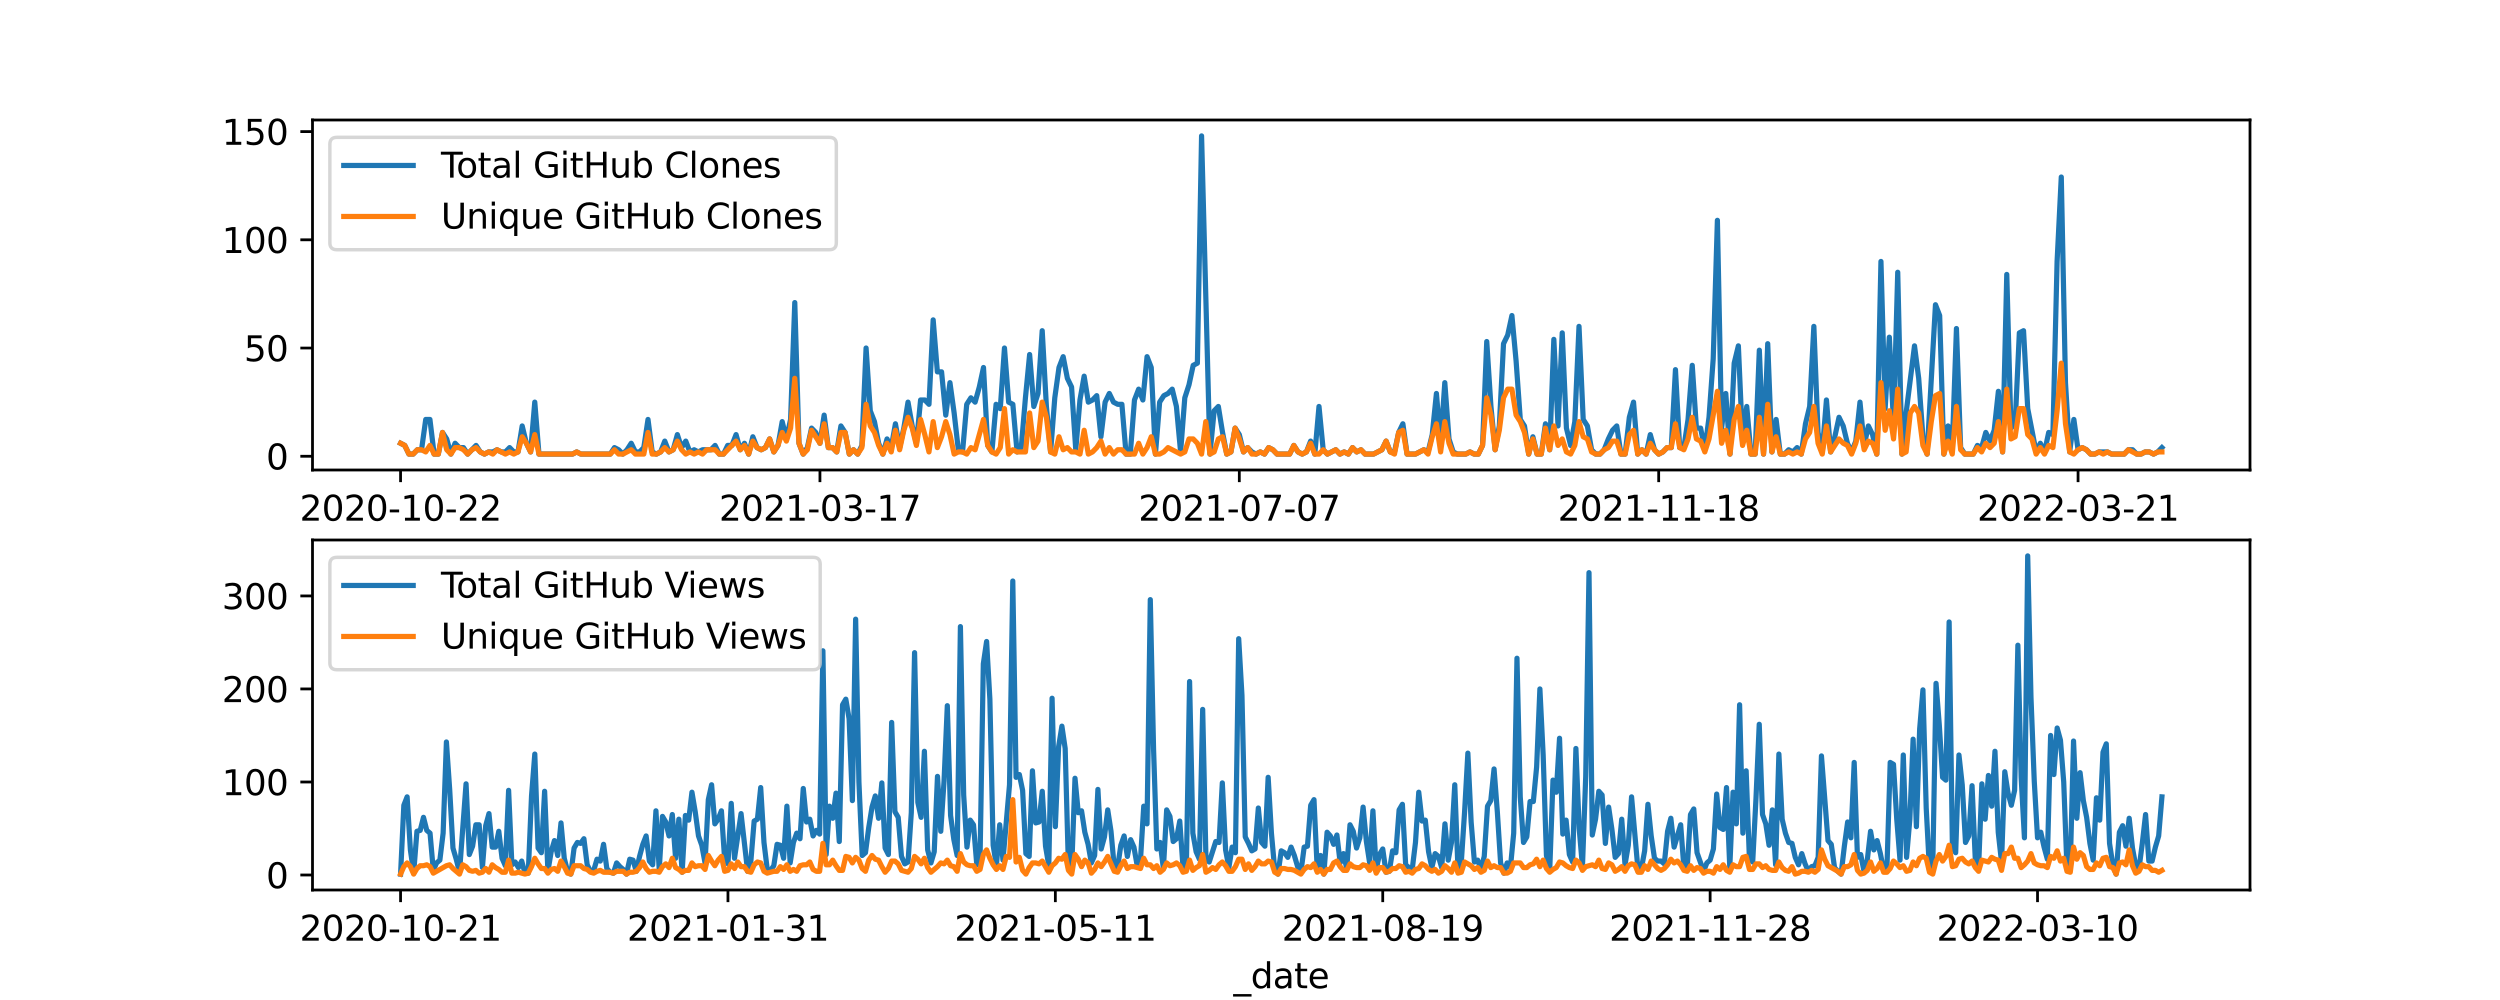 <?xml version="1.0" encoding="utf-8" standalone="no"?>
<!DOCTYPE svg PUBLIC "-//W3C//DTD SVG 1.1//EN"
  "http://www.w3.org/Graphics/SVG/1.1/DTD/svg11.dtd">
<svg xmlns:xlink="http://www.w3.org/1999/xlink" width="720pt" height="288pt" viewBox="0 0 720 288" xmlns="http://www.w3.org/2000/svg" version="1.1">
 <defs>
  <style type="text/css">*{stroke-linejoin: round; stroke-linecap: butt}</style>
 </defs>
 <g id="figure_1">
  <g id="patch_1">
   <path d="M 0 288 
L 720 288 
L 720 0 
L 0 0 
z
" style="fill: #ffffff"/>
  </g>
  <g id="axes_1">
   <g id="patch_2">
    <path d="M 90 135.36 
L 648 135.36 
L 648 34.56 
L 90 34.56 
z
" style="fill: #ffffff"/>
   </g>
   <g id="matplotlib.axis_1">
    <g id="xtick_1">
     <g id="line2d_1">
      <defs>
       <path id="m9775617204" d="M 0 0 
L 0 3.5 
" style="stroke: #000000; stroke-width: 0.8"/>
      </defs>
      <g>
       <use xlink:href="#m9775617204" x="115.364" y="135.36" style="stroke: #000000; stroke-width: 0.8"/>
      </g>
     </g>
     <g id="text_1">
      <!-- 2020-10-22 -->
      <g transform="translate(86.306 149.958)scale(0.1 -0.1)">
       <defs>
        <path id="DejaVuSans-32" d="M 1228 531 
L 3431 531 
L 3431 0 
L 469 0 
L 469 531 
Q 828 903 1448 1529 
Q 2069 2156 2228 2338 
Q 2531 2678 2651 2914 
Q 2772 3150 2772 3378 
Q 2772 3750 2511 3984 
Q 2250 4219 1831 4219 
Q 1534 4219 1204 4116 
Q 875 4013 500 3803 
L 500 4441 
Q 881 4594 1212 4672 
Q 1544 4750 1819 4750 
Q 2544 4750 2975 4387 
Q 3406 4025 3406 3419 
Q 3406 3131 3298 2873 
Q 3191 2616 2906 2266 
Q 2828 2175 2409 1742 
Q 1991 1309 1228 531 
z
" transform="scale(0.016)"/>
        <path id="DejaVuSans-30" d="M 2034 4250 
Q 1547 4250 1301 3770 
Q 1056 3291 1056 2328 
Q 1056 1369 1301 889 
Q 1547 409 2034 409 
Q 2525 409 2770 889 
Q 3016 1369 3016 2328 
Q 3016 3291 2770 3770 
Q 2525 4250 2034 4250 
z
M 2034 4750 
Q 2819 4750 3233 4129 
Q 3647 3509 3647 2328 
Q 3647 1150 3233 529 
Q 2819 -91 2034 -91 
Q 1250 -91 836 529 
Q 422 1150 422 2328 
Q 422 3509 836 4129 
Q 1250 4750 2034 4750 
z
" transform="scale(0.016)"/>
        <path id="DejaVuSans-2d" d="M 313 2009 
L 1997 2009 
L 1997 1497 
L 313 1497 
L 313 2009 
z
" transform="scale(0.016)"/>
        <path id="DejaVuSans-31" d="M 794 531 
L 1825 531 
L 1825 4091 
L 703 3866 
L 703 4441 
L 1819 4666 
L 2450 4666 
L 2450 531 
L 3481 531 
L 3481 0 
L 794 0 
L 794 531 
z
" transform="scale(0.016)"/>
       </defs>
       <use xlink:href="#DejaVuSans-32"/>
       <use xlink:href="#DejaVuSans-30" x="63.623"/>
       <use xlink:href="#DejaVuSans-32" x="127.246"/>
       <use xlink:href="#DejaVuSans-30" x="190.869"/>
       <use xlink:href="#DejaVuSans-2d" x="254.492"/>
       <use xlink:href="#DejaVuSans-31" x="290.576"/>
       <use xlink:href="#DejaVuSans-30" x="354.199"/>
       <use xlink:href="#DejaVuSans-2d" x="417.822"/>
       <use xlink:href="#DejaVuSans-32" x="453.906"/>
       <use xlink:href="#DejaVuSans-32" x="517.529"/>
      </g>
     </g>
    </g>
    <g id="xtick_2">
     <g id="line2d_2">
      <g>
       <use xlink:href="#m9775617204" x="236.143" y="135.36" style="stroke: #000000; stroke-width: 0.8"/>
      </g>
     </g>
     <g id="text_2">
      <!-- 2021-03-17 -->
      <g transform="translate(207.085 149.958)scale(0.1 -0.1)">
       <defs>
        <path id="DejaVuSans-33" d="M 2597 2516 
Q 3050 2419 3304 2112 
Q 3559 1806 3559 1356 
Q 3559 666 3084 287 
Q 2609 -91 1734 -91 
Q 1441 -91 1130 -33 
Q 819 25 488 141 
L 488 750 
Q 750 597 1062 519 
Q 1375 441 1716 441 
Q 2309 441 2620 675 
Q 2931 909 2931 1356 
Q 2931 1769 2642 2001 
Q 2353 2234 1838 2234 
L 1294 2234 
L 1294 2753 
L 1863 2753 
Q 2328 2753 2575 2939 
Q 2822 3125 2822 3475 
Q 2822 3834 2567 4026 
Q 2313 4219 1838 4219 
Q 1578 4219 1281 4162 
Q 984 4106 628 3988 
L 628 4550 
Q 988 4650 1302 4700 
Q 1616 4750 1894 4750 
Q 2613 4750 3031 4423 
Q 3450 4097 3450 3541 
Q 3450 3153 3228 2886 
Q 3006 2619 2597 2516 
z
" transform="scale(0.016)"/>
        <path id="DejaVuSans-37" d="M 525 4666 
L 3525 4666 
L 3525 4397 
L 1831 0 
L 1172 0 
L 2766 4134 
L 525 4134 
L 525 4666 
z
" transform="scale(0.016)"/>
       </defs>
       <use xlink:href="#DejaVuSans-32"/>
       <use xlink:href="#DejaVuSans-30" x="63.623"/>
       <use xlink:href="#DejaVuSans-32" x="127.246"/>
       <use xlink:href="#DejaVuSans-31" x="190.869"/>
       <use xlink:href="#DejaVuSans-2d" x="254.492"/>
       <use xlink:href="#DejaVuSans-30" x="290.576"/>
       <use xlink:href="#DejaVuSans-33" x="354.199"/>
       <use xlink:href="#DejaVuSans-2d" x="417.822"/>
       <use xlink:href="#DejaVuSans-31" x="453.906"/>
       <use xlink:href="#DejaVuSans-37" x="517.529"/>
      </g>
     </g>
    </g>
    <g id="xtick_3">
     <g id="line2d_3">
      <g>
       <use xlink:href="#m9775617204" x="356.922" y="135.36" style="stroke: #000000; stroke-width: 0.8"/>
      </g>
     </g>
     <g id="text_3">
      <!-- 2021-07-07 -->
      <g transform="translate(327.864 149.958)scale(0.1 -0.1)">
       <use xlink:href="#DejaVuSans-32"/>
       <use xlink:href="#DejaVuSans-30" x="63.623"/>
       <use xlink:href="#DejaVuSans-32" x="127.246"/>
       <use xlink:href="#DejaVuSans-31" x="190.869"/>
       <use xlink:href="#DejaVuSans-2d" x="254.492"/>
       <use xlink:href="#DejaVuSans-30" x="290.576"/>
       <use xlink:href="#DejaVuSans-37" x="354.199"/>
       <use xlink:href="#DejaVuSans-2d" x="417.822"/>
       <use xlink:href="#DejaVuSans-30" x="453.906"/>
       <use xlink:href="#DejaVuSans-37" x="517.529"/>
      </g>
     </g>
    </g>
    <g id="xtick_4">
     <g id="line2d_4">
      <g>
       <use xlink:href="#m9775617204" x="477.701" y="135.36" style="stroke: #000000; stroke-width: 0.8"/>
      </g>
     </g>
     <g id="text_4">
      <!-- 2021-11-18 -->
      <g transform="translate(448.643 149.958)scale(0.1 -0.1)">
       <defs>
        <path id="DejaVuSans-38" d="M 2034 2216 
Q 1584 2216 1326 1975 
Q 1069 1734 1069 1313 
Q 1069 891 1326 650 
Q 1584 409 2034 409 
Q 2484 409 2743 651 
Q 3003 894 3003 1313 
Q 3003 1734 2745 1975 
Q 2488 2216 2034 2216 
z
M 1403 2484 
Q 997 2584 770 2862 
Q 544 3141 544 3541 
Q 544 4100 942 4425 
Q 1341 4750 2034 4750 
Q 2731 4750 3128 4425 
Q 3525 4100 3525 3541 
Q 3525 3141 3298 2862 
Q 3072 2584 2669 2484 
Q 3125 2378 3379 2068 
Q 3634 1759 3634 1313 
Q 3634 634 3220 271 
Q 2806 -91 2034 -91 
Q 1263 -91 848 271 
Q 434 634 434 1313 
Q 434 1759 690 2068 
Q 947 2378 1403 2484 
z
M 1172 3481 
Q 1172 3119 1398 2916 
Q 1625 2713 2034 2713 
Q 2441 2713 2670 2916 
Q 2900 3119 2900 3481 
Q 2900 3844 2670 4047 
Q 2441 4250 2034 4250 
Q 1625 4250 1398 4047 
Q 1172 3844 1172 3481 
z
" transform="scale(0.016)"/>
       </defs>
       <use xlink:href="#DejaVuSans-32"/>
       <use xlink:href="#DejaVuSans-30" x="63.623"/>
       <use xlink:href="#DejaVuSans-32" x="127.246"/>
       <use xlink:href="#DejaVuSans-31" x="190.869"/>
       <use xlink:href="#DejaVuSans-2d" x="254.492"/>
       <use xlink:href="#DejaVuSans-31" x="290.576"/>
       <use xlink:href="#DejaVuSans-31" x="354.199"/>
       <use xlink:href="#DejaVuSans-2d" x="417.822"/>
       <use xlink:href="#DejaVuSans-31" x="453.906"/>
       <use xlink:href="#DejaVuSans-38" x="517.529"/>
      </g>
     </g>
    </g>
    <g id="xtick_5">
     <g id="line2d_5">
      <g>
       <use xlink:href="#m9775617204" x="598.481" y="135.36" style="stroke: #000000; stroke-width: 0.8"/>
      </g>
     </g>
     <g id="text_5">
      <!-- 2022-03-21 -->
      <g transform="translate(569.423 149.958)scale(0.1 -0.1)">
       <use xlink:href="#DejaVuSans-32"/>
       <use xlink:href="#DejaVuSans-30" x="63.623"/>
       <use xlink:href="#DejaVuSans-32" x="127.246"/>
       <use xlink:href="#DejaVuSans-32" x="190.869"/>
       <use xlink:href="#DejaVuSans-2d" x="254.492"/>
       <use xlink:href="#DejaVuSans-30" x="290.576"/>
       <use xlink:href="#DejaVuSans-33" x="354.199"/>
       <use xlink:href="#DejaVuSans-2d" x="417.822"/>
       <use xlink:href="#DejaVuSans-32" x="453.906"/>
       <use xlink:href="#DejaVuSans-31" x="517.529"/>
      </g>
     </g>
    </g>
    <g id="text_6">
     <!-- _date -->
     <g transform="translate(355.225 163.637)scale(0.1 -0.1)">
      <defs>
       <path id="DejaVuSans-5f" d="M 3263 -1063 
L 3263 -1509 
L -63 -1509 
L -63 -1063 
L 3263 -1063 
z
" transform="scale(0.016)"/>
       <path id="DejaVuSans-64" d="M 2906 2969 
L 2906 4863 
L 3481 4863 
L 3481 0 
L 2906 0 
L 2906 525 
Q 2725 213 2448 61 
Q 2172 -91 1784 -91 
Q 1150 -91 751 415 
Q 353 922 353 1747 
Q 353 2572 751 3078 
Q 1150 3584 1784 3584 
Q 2172 3584 2448 3432 
Q 2725 3281 2906 2969 
z
M 947 1747 
Q 947 1113 1208 752 
Q 1469 391 1925 391 
Q 2381 391 2643 752 
Q 2906 1113 2906 1747 
Q 2906 2381 2643 2742 
Q 2381 3103 1925 3103 
Q 1469 3103 1208 2742 
Q 947 2381 947 1747 
z
" transform="scale(0.016)"/>
       <path id="DejaVuSans-61" d="M 2194 1759 
Q 1497 1759 1228 1600 
Q 959 1441 959 1056 
Q 959 750 1161 570 
Q 1363 391 1709 391 
Q 2188 391 2477 730 
Q 2766 1069 2766 1631 
L 2766 1759 
L 2194 1759 
z
M 3341 1997 
L 3341 0 
L 2766 0 
L 2766 531 
Q 2569 213 2275 61 
Q 1981 -91 1556 -91 
Q 1019 -91 701 211 
Q 384 513 384 1019 
Q 384 1609 779 1909 
Q 1175 2209 1959 2209 
L 2766 2209 
L 2766 2266 
Q 2766 2663 2505 2880 
Q 2244 3097 1772 3097 
Q 1472 3097 1187 3025 
Q 903 2953 641 2809 
L 641 3341 
Q 956 3463 1253 3523 
Q 1550 3584 1831 3584 
Q 2591 3584 2966 3190 
Q 3341 2797 3341 1997 
z
" transform="scale(0.016)"/>
       <path id="DejaVuSans-74" d="M 1172 4494 
L 1172 3500 
L 2356 3500 
L 2356 3053 
L 1172 3053 
L 1172 1153 
Q 1172 725 1289 603 
Q 1406 481 1766 481 
L 2356 481 
L 2356 0 
L 1766 0 
Q 1100 0 847 248 
Q 594 497 594 1153 
L 594 3053 
L 172 3053 
L 172 3500 
L 594 3500 
L 594 4494 
L 1172 4494 
z
" transform="scale(0.016)"/>
       <path id="DejaVuSans-65" d="M 3597 1894 
L 3597 1613 
L 953 1613 
Q 991 1019 1311 708 
Q 1631 397 2203 397 
Q 2534 397 2845 478 
Q 3156 559 3463 722 
L 3463 178 
Q 3153 47 2828 -22 
Q 2503 -91 2169 -91 
Q 1331 -91 842 396 
Q 353 884 353 1716 
Q 353 2575 817 3079 
Q 1281 3584 2069 3584 
Q 2775 3584 3186 3129 
Q 3597 2675 3597 1894 
z
M 3022 2063 
Q 3016 2534 2758 2815 
Q 2500 3097 2075 3097 
Q 1594 3097 1305 2825 
Q 1016 2553 972 2059 
L 3022 2063 
z
" transform="scale(0.016)"/>
      </defs>
      <use xlink:href="#DejaVuSans-5f"/>
      <use xlink:href="#DejaVuSans-64" x="50"/>
      <use xlink:href="#DejaVuSans-61" x="113.477"/>
      <use xlink:href="#DejaVuSans-74" x="174.756"/>
      <use xlink:href="#DejaVuSans-65" x="213.965"/>
     </g>
    </g>
   </g>
   <g id="matplotlib.axis_2">
    <g id="ytick_1">
     <g id="line2d_6">
      <defs>
       <path id="m1e421b4349" d="M 0 0 
L -3.5 0 
" style="stroke: #000000; stroke-width: 0.8"/>
      </defs>
      <g>
       <use xlink:href="#m1e421b4349" x="90" y="131.402" style="stroke: #000000; stroke-width: 0.8"/>
      </g>
     </g>
     <g id="text_7">
      <!-- 0 -->
      <g transform="translate(76.638 135.201)scale(0.1 -0.1)">
       <use xlink:href="#DejaVuSans-30"/>
      </g>
     </g>
    </g>
    <g id="ytick_2">
     <g id="line2d_7">
      <g>
       <use xlink:href="#m1e421b4349" x="90" y="100.233" style="stroke: #000000; stroke-width: 0.8"/>
      </g>
     </g>
     <g id="text_8">
      <!-- 50 -->
      <g transform="translate(70.275 104.032)scale(0.1 -0.1)">
       <defs>
        <path id="DejaVuSans-35" d="M 691 4666 
L 3169 4666 
L 3169 4134 
L 1269 4134 
L 1269 2991 
Q 1406 3038 1543 3061 
Q 1681 3084 1819 3084 
Q 2600 3084 3056 2656 
Q 3513 2228 3513 1497 
Q 3513 744 3044 326 
Q 2575 -91 1722 -91 
Q 1428 -91 1123 -41 
Q 819 9 494 109 
L 494 744 
Q 775 591 1075 516 
Q 1375 441 1709 441 
Q 2250 441 2565 725 
Q 2881 1009 2881 1497 
Q 2881 1984 2565 2268 
Q 2250 2553 1709 2553 
Q 1456 2553 1204 2497 
Q 953 2441 691 2322 
L 691 4666 
z
" transform="scale(0.016)"/>
       </defs>
       <use xlink:href="#DejaVuSans-35"/>
       <use xlink:href="#DejaVuSans-30" x="63.623"/>
      </g>
     </g>
    </g>
    <g id="ytick_3">
     <g id="line2d_8">
      <g>
       <use xlink:href="#m1e421b4349" x="90" y="69.064" style="stroke: #000000; stroke-width: 0.8"/>
      </g>
     </g>
     <g id="text_9">
      <!-- 100 -->
      <g transform="translate(63.913 72.863)scale(0.1 -0.1)">
       <use xlink:href="#DejaVuSans-31"/>
       <use xlink:href="#DejaVuSans-30" x="63.623"/>
       <use xlink:href="#DejaVuSans-30" x="127.246"/>
      </g>
     </g>
    </g>
    <g id="ytick_4">
     <g id="line2d_9">
      <g>
       <use xlink:href="#m1e421b4349" x="90" y="37.895" style="stroke: #000000; stroke-width: 0.8"/>
      </g>
     </g>
     <g id="text_10">
      <!-- 150 -->
      <g transform="translate(63.913 41.694)scale(0.1 -0.1)">
       <use xlink:href="#DejaVuSans-31"/>
       <use xlink:href="#DejaVuSans-35" x="63.623"/>
       <use xlink:href="#DejaVuSans-30" x="127.246"/>
      </g>
     </g>
    </g>
   </g>
   <g id="line2d_10">
    <path d="M 115.364 127.661 
L 116.571 128.285 
L 117.779 130.778 
L 118.987 130.778 
L 120.195 129.531 
L 121.403 129.531 
L 122.61 120.804 
L 123.818 120.804 
L 125.026 130.778 
L 126.234 130.778 
L 127.442 124.544 
L 128.649 126.415 
L 129.857 130.778 
L 131.065 127.661 
L 132.273 128.908 
L 133.481 128.908 
L 134.688 130.778 
L 137.104 128.285 
L 138.312 130.155 
L 139.519 130.778 
L 140.727 130.155 
L 141.935 130.155 
L 143.143 129.531 
L 144.351 130.155 
L 145.558 130.155 
L 146.766 128.908 
L 147.974 130.155 
L 149.182 130.155 
L 150.39 122.674 
L 151.597 127.661 
L 152.805 130.155 
L 154.013 115.817 
L 155.221 130.778 
L 164.883 130.778 
L 166.091 130.155 
L 167.299 130.778 
L 175.753 130.778 
L 176.961 128.908 
L 178.169 129.531 
L 179.377 130.778 
L 180.584 129.531 
L 181.792 127.661 
L 183 130.155 
L 184.208 130.155 
L 185.416 128.908 
L 186.623 120.804 
L 187.831 130.155 
L 189.039 130.778 
L 190.247 130.155 
L 191.455 127.038 
L 192.662 130.155 
L 193.87 129.531 
L 195.078 125.168 
L 196.286 128.908 
L 197.494 127.038 
L 198.701 130.155 
L 199.909 129.531 
L 201.117 130.155 
L 202.325 129.531 
L 204.74 129.531 
L 205.948 128.285 
L 207.156 130.778 
L 208.364 130.778 
L 209.571 128.285 
L 210.779 128.285 
L 211.987 125.168 
L 213.195 129.531 
L 214.403 127.661 
L 215.61 130.778 
L 216.818 125.791 
L 218.026 128.908 
L 219.234 129.531 
L 220.442 128.908 
L 221.649 126.415 
L 222.857 130.155 
L 224.065 128.285 
L 225.273 121.428 
L 226.481 126.415 
L 227.688 120.804 
L 228.896 87.142 
L 230.104 127.661 
L 231.312 130.778 
L 232.519 128.908 
L 233.727 123.298 
L 234.935 124.544 
L 236.143 127.661 
L 237.351 119.557 
L 238.558 128.908 
L 239.766 128.908 
L 240.974 130.155 
L 242.182 122.674 
L 243.39 124.544 
L 244.597 130.778 
L 245.805 129.531 
L 247.013 130.778 
L 248.221 128.285 
L 249.429 100.233 
L 250.636 118.311 
L 251.844 121.428 
L 253.052 127.661 
L 254.26 130.778 
L 255.468 126.415 
L 256.675 128.908 
L 257.883 122.051 
L 259.091 128.908 
L 260.299 123.298 
L 261.506 115.817 
L 262.714 122.674 
L 263.922 127.661 
L 265.13 115.194 
L 266.338 115.194 
L 267.545 116.441 
L 268.753 92.129 
L 269.961 107.09 
L 271.169 107.09 
L 272.377 119.557 
L 273.584 110.207 
L 274.792 118.934 
L 276 129.531 
L 277.208 130.155 
L 278.416 116.441 
L 279.623 114.57 
L 280.831 115.817 
L 282.039 111.454 
L 283.247 105.843 
L 284.455 128.285 
L 285.662 130.155 
L 286.87 116.441 
L 288.078 117.687 
L 289.286 100.233 
L 290.494 115.817 
L 291.701 116.441 
L 292.909 130.155 
L 294.117 128.908 
L 295.325 114.57 
L 296.532 102.103 
L 297.74 117.064 
L 298.948 113.324 
L 300.156 95.246 
L 301.364 117.064 
L 302.571 130.155 
L 303.779 114.57 
L 304.987 105.843 
L 306.195 102.726 
L 307.403 108.96 
L 308.61 111.454 
L 309.818 129.531 
L 311.026 115.194 
L 312.234 108.337 
L 313.442 115.817 
L 314.649 115.194 
L 315.857 113.947 
L 317.065 125.791 
L 318.273 115.817 
L 319.481 113.324 
L 320.688 115.817 
L 321.896 116.441 
L 323.104 116.441 
L 324.312 130.778 
L 325.519 130.778 
L 326.727 115.194 
L 327.935 112.077 
L 329.143 115.194 
L 330.351 102.726 
L 331.558 105.843 
L 332.766 130.778 
L 333.974 115.817 
L 335.182 113.947 
L 336.39 113.324 
L 337.597 112.077 
L 338.805 117.064 
L 340.013 130.155 
L 341.221 114.57 
L 342.429 110.83 
L 343.636 105.22 
L 344.844 104.596 
L 346.052 39.142 
L 348.468 130.778 
L 349.675 118.311 
L 350.883 117.064 
L 352.091 124.544 
L 353.299 130.778 
L 354.506 130.155 
L 355.714 123.298 
L 356.922 125.168 
L 358.13 130.155 
L 359.338 128.908 
L 360.545 130.155 
L 361.753 130.778 
L 362.961 130.155 
L 364.169 130.778 
L 365.377 128.908 
L 366.584 129.531 
L 367.792 130.778 
L 371.416 130.778 
L 372.623 128.285 
L 373.831 130.155 
L 375.039 130.778 
L 376.247 130.155 
L 377.455 127.038 
L 378.662 130.778 
L 379.87 117.064 
L 381.078 129.531 
L 382.286 130.778 
L 384.701 129.531 
L 385.909 130.778 
L 387.117 130.155 
L 388.325 130.778 
L 389.532 128.908 
L 390.74 130.155 
L 391.948 129.531 
L 393.156 130.778 
L 395.571 130.778 
L 397.987 129.531 
L 399.195 127.038 
L 400.403 130.155 
L 401.61 130.155 
L 402.818 124.544 
L 404.026 122.051 
L 405.234 130.778 
L 407.649 130.778 
L 410.065 129.531 
L 411.273 130.155 
L 412.481 125.168 
L 413.688 113.324 
L 414.896 127.661 
L 416.104 110.207 
L 417.312 126.415 
L 418.519 130.155 
L 419.727 130.778 
L 422.143 130.778 
L 423.351 130.155 
L 424.558 130.778 
L 425.766 130.778 
L 426.974 128.285 
L 428.182 98.363 
L 429.39 117.064 
L 430.597 129.531 
L 431.805 122.674 
L 433.013 98.986 
L 434.221 96.492 
L 435.429 90.882 
L 436.636 103.973 
L 437.844 120.804 
L 439.052 122.674 
L 440.26 130.778 
L 441.468 125.791 
L 442.675 130.778 
L 443.883 130.778 
L 445.091 122.051 
L 446.299 129.531 
L 447.506 97.739 
L 448.714 122.674 
L 449.922 95.869 
L 451.13 123.298 
L 452.338 128.285 
L 453.545 121.428 
L 454.753 93.999 
L 455.961 120.804 
L 457.169 122.674 
L 458.377 129.531 
L 459.584 130.778 
L 460.792 130.778 
L 462 129.531 
L 463.208 126.415 
L 464.416 123.921 
L 465.623 122.674 
L 466.831 130.778 
L 468.039 130.778 
L 469.247 120.181 
L 470.455 115.817 
L 471.662 130.778 
L 472.87 129.531 
L 474.078 130.778 
L 475.286 125.168 
L 476.494 129.531 
L 477.701 130.778 
L 478.909 130.155 
L 480.117 128.908 
L 481.325 128.908 
L 482.532 106.466 
L 483.74 128.908 
L 484.948 128.908 
L 486.156 120.804 
L 487.364 105.22 
L 488.571 123.298 
L 489.779 123.298 
L 490.987 129.531 
L 492.195 120.181 
L 493.403 103.35 
L 494.61 63.454 
L 495.818 123.298 
L 497.026 113.324 
L 498.234 130.778 
L 499.442 104.596 
L 500.649 99.609 
L 501.857 127.038 
L 503.065 117.064 
L 504.273 130.778 
L 505.481 130.778 
L 506.688 100.856 
L 507.896 130.778 
L 509.104 98.986 
L 510.312 130.155 
L 511.519 120.804 
L 512.727 130.778 
L 513.935 130.778 
L 515.143 129.531 
L 516.351 130.155 
L 517.558 128.908 
L 518.766 130.778 
L 519.974 122.051 
L 521.182 117.064 
L 522.39 93.999 
L 523.597 124.544 
L 524.805 130.155 
L 526.013 115.194 
L 527.221 130.155 
L 528.429 125.791 
L 529.636 120.181 
L 530.844 122.674 
L 532.052 127.661 
L 533.26 130.155 
L 534.468 127.038 
L 535.675 115.817 
L 536.883 128.285 
L 538.091 122.674 
L 539.299 125.168 
L 540.506 130.778 
L 541.714 75.298 
L 542.922 117.687 
L 544.13 97.116 
L 545.338 122.051 
L 546.545 78.415 
L 547.753 130.778 
L 548.961 118.934 
L 551.377 99.609 
L 552.584 108.96 
L 553.792 125.791 
L 555 130.778 
L 557.416 87.765 
L 558.623 90.882 
L 559.831 130.778 
L 561.039 122.674 
L 562.247 128.908 
L 563.455 94.622 
L 564.662 128.908 
L 565.87 130.778 
L 568.286 130.778 
L 569.494 128.285 
L 570.701 128.908 
L 571.909 124.544 
L 573.117 127.038 
L 574.325 123.921 
L 575.532 112.7 
L 576.74 130.155 
L 577.948 79.038 
L 579.156 123.298 
L 580.364 122.051 
L 581.571 95.869 
L 582.779 95.246 
L 583.987 117.687 
L 586.403 130.155 
L 587.61 127.661 
L 588.818 130.155 
L 590.026 124.544 
L 591.234 125.168 
L 592.442 75.298 
L 593.649 50.986 
L 594.857 110.207 
L 596.065 130.155 
L 597.273 120.804 
L 598.481 129.531 
L 599.688 128.908 
L 600.896 129.531 
L 602.104 130.778 
L 603.312 130.778 
L 604.519 130.155 
L 606.935 130.155 
L 608.143 130.778 
L 611.766 130.778 
L 612.974 129.531 
L 614.182 129.531 
L 615.39 130.778 
L 616.597 130.778 
L 617.805 130.155 
L 619.013 130.155 
L 620.221 130.778 
L 621.429 130.155 
L 622.636 128.908 
L 622.636 128.908 
" clip-path="url(#pbd11e74765)" style="fill: none; stroke: #1f77b4; stroke-width: 1.5; stroke-linecap: square"/>
   </g>
   <g id="line2d_11">
    <path d="M 115.364 127.661 
L 116.571 128.285 
L 117.779 130.778 
L 118.987 130.778 
L 120.195 129.531 
L 121.403 129.531 
L 122.61 130.155 
L 123.818 128.285 
L 125.026 130.778 
L 126.234 130.778 
L 127.442 124.544 
L 128.649 129.531 
L 129.857 130.778 
L 131.065 128.908 
L 132.273 128.908 
L 133.481 129.531 
L 134.688 130.778 
L 135.896 129.531 
L 137.104 128.908 
L 138.312 130.155 
L 139.519 130.778 
L 140.727 130.155 
L 141.935 130.778 
L 143.143 129.531 
L 145.558 130.778 
L 146.766 130.155 
L 147.974 130.778 
L 149.182 130.155 
L 150.39 125.791 
L 151.597 127.661 
L 152.805 130.155 
L 154.013 125.168 
L 155.221 130.778 
L 164.883 130.778 
L 166.091 130.155 
L 167.299 130.778 
L 175.753 130.778 
L 176.961 129.531 
L 178.169 130.778 
L 179.377 130.778 
L 181.792 129.531 
L 183 130.778 
L 185.416 130.778 
L 186.623 124.544 
L 187.831 130.778 
L 189.039 130.778 
L 190.247 130.155 
L 191.455 128.908 
L 192.662 130.155 
L 193.87 129.531 
L 195.078 127.038 
L 196.286 129.531 
L 197.494 130.778 
L 198.701 130.155 
L 199.909 130.778 
L 201.117 130.155 
L 202.325 130.778 
L 203.532 129.531 
L 205.948 129.531 
L 207.156 130.778 
L 208.364 130.778 
L 211.987 127.038 
L 213.195 129.531 
L 214.403 128.285 
L 215.61 130.778 
L 216.818 127.038 
L 218.026 128.908 
L 219.234 129.531 
L 220.442 128.908 
L 221.649 126.415 
L 222.857 130.155 
L 224.065 128.285 
L 225.273 124.544 
L 226.481 127.038 
L 227.688 123.298 
L 228.896 108.96 
L 230.104 127.661 
L 231.312 130.778 
L 232.519 129.531 
L 233.727 123.921 
L 236.143 127.661 
L 237.351 122.051 
L 238.558 128.908 
L 239.766 128.908 
L 240.974 130.155 
L 242.182 124.544 
L 243.39 124.544 
L 244.597 130.778 
L 245.805 129.531 
L 247.013 130.778 
L 248.221 128.908 
L 249.429 116.441 
L 250.636 122.674 
L 251.844 124.544 
L 253.052 128.285 
L 254.26 130.778 
L 255.468 127.661 
L 256.675 130.155 
L 257.883 123.921 
L 259.091 129.531 
L 260.299 123.921 
L 261.506 120.181 
L 262.714 123.298 
L 263.922 128.285 
L 265.13 120.804 
L 266.338 125.168 
L 267.545 130.155 
L 268.753 121.428 
L 269.961 128.908 
L 271.169 125.791 
L 272.377 121.428 
L 273.584 125.168 
L 274.792 130.778 
L 276 130.155 
L 277.208 130.155 
L 278.416 130.778 
L 279.623 128.908 
L 280.831 129.531 
L 283.247 120.804 
L 284.455 128.285 
L 285.662 130.155 
L 286.87 130.778 
L 288.078 128.908 
L 289.286 117.687 
L 290.494 130.778 
L 291.701 129.531 
L 292.909 130.155 
L 295.325 130.155 
L 296.532 118.934 
L 297.74 128.908 
L 298.948 127.038 
L 300.156 115.817 
L 301.364 120.181 
L 302.571 130.155 
L 303.779 130.778 
L 304.987 125.791 
L 306.195 129.531 
L 307.403 128.908 
L 308.61 130.155 
L 309.818 130.155 
L 311.026 130.778 
L 312.234 123.921 
L 313.442 130.778 
L 314.649 130.155 
L 315.857 128.908 
L 317.065 127.038 
L 318.273 130.778 
L 319.481 128.908 
L 320.688 130.778 
L 321.896 129.531 
L 323.104 129.531 
L 324.312 130.778 
L 326.727 130.778 
L 327.935 127.661 
L 329.143 130.778 
L 330.351 128.908 
L 331.558 125.791 
L 332.766 130.778 
L 333.974 130.778 
L 335.182 130.155 
L 336.39 128.908 
L 340.013 130.778 
L 341.221 130.155 
L 342.429 126.415 
L 343.636 126.415 
L 344.844 127.661 
L 346.052 130.778 
L 347.26 121.428 
L 348.468 130.778 
L 349.675 130.155 
L 350.883 126.415 
L 352.091 125.791 
L 353.299 130.778 
L 354.506 130.155 
L 355.714 123.298 
L 356.922 126.415 
L 358.13 130.155 
L 359.338 128.908 
L 360.545 130.778 
L 361.753 130.778 
L 362.961 130.155 
L 364.169 130.778 
L 365.377 128.908 
L 366.584 129.531 
L 367.792 130.778 
L 371.416 130.778 
L 372.623 128.285 
L 373.831 130.155 
L 375.039 130.778 
L 376.247 130.155 
L 377.455 127.661 
L 378.662 130.778 
L 379.87 130.778 
L 381.078 129.531 
L 382.286 130.778 
L 384.701 129.531 
L 385.909 130.778 
L 387.117 130.155 
L 388.325 130.778 
L 389.532 128.908 
L 390.74 130.155 
L 391.948 129.531 
L 393.156 130.778 
L 395.571 130.778 
L 397.987 129.531 
L 399.195 127.038 
L 400.403 130.155 
L 401.61 130.778 
L 402.818 124.544 
L 404.026 123.921 
L 405.234 130.778 
L 407.649 130.778 
L 410.065 129.531 
L 411.273 130.778 
L 412.481 125.791 
L 413.688 122.051 
L 414.896 130.155 
L 416.104 121.428 
L 417.312 127.661 
L 418.519 130.778 
L 422.143 130.778 
L 423.351 130.155 
L 424.558 130.778 
L 425.766 130.778 
L 426.974 128.285 
L 428.182 114.57 
L 429.39 119.557 
L 430.597 129.531 
L 431.805 123.921 
L 433.013 114.57 
L 434.221 112.077 
L 435.429 112.077 
L 436.636 119.557 
L 437.844 121.428 
L 439.052 124.544 
L 440.26 130.778 
L 441.468 126.415 
L 442.675 130.778 
L 443.883 130.778 
L 445.091 123.298 
L 446.299 129.531 
L 447.506 122.674 
L 448.714 128.285 
L 449.922 126.415 
L 451.13 130.155 
L 452.338 130.778 
L 453.545 128.285 
L 454.753 121.428 
L 455.961 125.791 
L 457.169 126.415 
L 458.377 130.155 
L 459.584 130.778 
L 460.792 130.778 
L 462 129.531 
L 463.208 128.908 
L 464.416 127.038 
L 465.623 127.038 
L 466.831 130.778 
L 468.039 130.778 
L 469.247 125.168 
L 470.455 123.921 
L 471.662 130.778 
L 472.87 129.531 
L 474.078 130.778 
L 475.286 127.661 
L 476.494 129.531 
L 477.701 130.778 
L 478.909 130.155 
L 480.117 128.908 
L 481.325 128.908 
L 482.532 122.051 
L 483.74 128.908 
L 484.948 129.531 
L 486.156 126.415 
L 487.364 120.181 
L 488.571 126.415 
L 489.779 127.038 
L 490.987 130.155 
L 492.195 126.415 
L 494.61 112.7 
L 495.818 127.661 
L 497.026 123.921 
L 498.234 130.778 
L 499.442 120.804 
L 500.649 117.064 
L 501.857 128.285 
L 503.065 123.921 
L 504.273 130.778 
L 505.481 130.778 
L 506.688 120.181 
L 507.896 130.778 
L 509.104 116.441 
L 510.312 130.155 
L 511.519 125.791 
L 512.727 130.778 
L 513.935 130.778 
L 515.143 130.155 
L 516.351 130.778 
L 517.558 130.155 
L 518.766 130.778 
L 519.974 126.415 
L 521.182 124.544 
L 522.39 117.064 
L 523.597 127.661 
L 524.805 130.778 
L 526.013 122.674 
L 527.221 130.155 
L 529.636 126.415 
L 530.844 127.661 
L 532.052 128.285 
L 533.26 130.778 
L 534.468 127.661 
L 535.675 122.674 
L 536.883 129.531 
L 538.091 127.038 
L 539.299 127.661 
L 540.506 130.778 
L 541.714 110.207 
L 542.922 123.921 
L 544.13 118.311 
L 545.338 126.415 
L 546.545 112.077 
L 547.753 130.778 
L 548.961 130.155 
L 550.169 118.934 
L 551.377 117.064 
L 552.584 118.934 
L 553.792 128.285 
L 555 130.778 
L 556.208 121.428 
L 557.416 113.947 
L 558.623 113.324 
L 559.831 130.778 
L 561.039 127.038 
L 562.247 130.778 
L 563.455 117.064 
L 564.662 129.531 
L 565.87 130.778 
L 568.286 130.778 
L 569.494 128.908 
L 570.701 130.155 
L 571.909 127.661 
L 573.117 128.908 
L 574.325 127.661 
L 575.532 121.428 
L 576.74 130.155 
L 577.948 112.077 
L 579.156 126.415 
L 580.364 125.791 
L 581.571 117.687 
L 582.779 117.687 
L 583.987 125.168 
L 585.195 126.415 
L 586.403 130.778 
L 587.61 128.908 
L 588.818 130.778 
L 590.026 128.285 
L 591.234 128.908 
L 592.442 118.311 
L 593.649 104.596 
L 594.857 122.051 
L 596.065 130.155 
L 597.273 130.778 
L 598.481 129.531 
L 599.688 128.908 
L 600.896 129.531 
L 602.104 130.778 
L 603.312 130.778 
L 604.519 130.155 
L 605.727 130.778 
L 606.935 130.155 
L 608.143 130.778 
L 611.766 130.778 
L 612.974 129.531 
L 615.39 130.778 
L 616.597 130.778 
L 617.805 130.155 
L 619.013 130.155 
L 620.221 130.778 
L 621.429 130.155 
L 622.636 130.155 
L 622.636 130.155 
" clip-path="url(#pbd11e74765)" style="fill: none; stroke: #ff7f0e; stroke-width: 1.5; stroke-linecap: square"/>
   </g>
   <g id="patch_3">
    <path d="M 90 135.36 
L 90 34.56 
" style="fill: none; stroke: #000000; stroke-width: 0.8; stroke-linejoin: miter; stroke-linecap: square"/>
   </g>
   <g id="patch_4">
    <path d="M 648 135.36 
L 648 34.56 
" style="fill: none; stroke: #000000; stroke-width: 0.8; stroke-linejoin: miter; stroke-linecap: square"/>
   </g>
   <g id="patch_5">
    <path d="M 90 135.36 
L 648 135.36 
" style="fill: none; stroke: #000000; stroke-width: 0.8; stroke-linejoin: miter; stroke-linecap: square"/>
   </g>
   <g id="patch_6">
    <path d="M 90 34.56 
L 648 34.56 
" style="fill: none; stroke: #000000; stroke-width: 0.8; stroke-linejoin: miter; stroke-linecap: square"/>
   </g>
   <g id="legend_1">
    <g id="patch_7">
     <path d="M 97 71.916 
L 238.863 71.916 
Q 240.863 71.916 240.863 69.916 
L 240.863 41.56 
Q 240.863 39.56 238.863 39.56 
L 97 39.56 
Q 95 39.56 95 41.56 
L 95 69.916 
Q 95 71.916 97 71.916 
z
" style="fill: #ffffff; opacity: 0.8; stroke: #cccccc; stroke-linejoin: miter"/>
    </g>
    <g id="line2d_12">
     <path d="M 99 47.658 
L 109 47.658 
L 119 47.658 
" style="fill: none; stroke: #1f77b4; stroke-width: 1.5; stroke-linecap: square"/>
    </g>
    <g id="text_11">
     <!-- Total GitHub Clones -->
     <g transform="translate(127 51.158)scale(0.1 -0.1)">
      <defs>
       <path id="DejaVuSans-54" d="M -19 4666 
L 3928 4666 
L 3928 4134 
L 2272 4134 
L 2272 0 
L 1638 0 
L 1638 4134 
L -19 4134 
L -19 4666 
z
" transform="scale(0.016)"/>
       <path id="DejaVuSans-6f" d="M 1959 3097 
Q 1497 3097 1228 2736 
Q 959 2375 959 1747 
Q 959 1119 1226 758 
Q 1494 397 1959 397 
Q 2419 397 2687 759 
Q 2956 1122 2956 1747 
Q 2956 2369 2687 2733 
Q 2419 3097 1959 3097 
z
M 1959 3584 
Q 2709 3584 3137 3096 
Q 3566 2609 3566 1747 
Q 3566 888 3137 398 
Q 2709 -91 1959 -91 
Q 1206 -91 779 398 
Q 353 888 353 1747 
Q 353 2609 779 3096 
Q 1206 3584 1959 3584 
z
" transform="scale(0.016)"/>
       <path id="DejaVuSans-6c" d="M 603 4863 
L 1178 4863 
L 1178 0 
L 603 0 
L 603 4863 
z
" transform="scale(0.016)"/>
       <path id="DejaVuSans-20" transform="scale(0.016)"/>
       <path id="DejaVuSans-47" d="M 3809 666 
L 3809 1919 
L 2778 1919 
L 2778 2438 
L 4434 2438 
L 4434 434 
Q 4069 175 3628 42 
Q 3188 -91 2688 -91 
Q 1594 -91 976 548 
Q 359 1188 359 2328 
Q 359 3472 976 4111 
Q 1594 4750 2688 4750 
Q 3144 4750 3555 4637 
Q 3966 4525 4313 4306 
L 4313 3634 
Q 3963 3931 3569 4081 
Q 3175 4231 2741 4231 
Q 1884 4231 1454 3753 
Q 1025 3275 1025 2328 
Q 1025 1384 1454 906 
Q 1884 428 2741 428 
Q 3075 428 3337 486 
Q 3600 544 3809 666 
z
" transform="scale(0.016)"/>
       <path id="DejaVuSans-69" d="M 603 3500 
L 1178 3500 
L 1178 0 
L 603 0 
L 603 3500 
z
M 603 4863 
L 1178 4863 
L 1178 4134 
L 603 4134 
L 603 4863 
z
" transform="scale(0.016)"/>
       <path id="DejaVuSans-48" d="M 628 4666 
L 1259 4666 
L 1259 2753 
L 3553 2753 
L 3553 4666 
L 4184 4666 
L 4184 0 
L 3553 0 
L 3553 2222 
L 1259 2222 
L 1259 0 
L 628 0 
L 628 4666 
z
" transform="scale(0.016)"/>
       <path id="DejaVuSans-75" d="M 544 1381 
L 544 3500 
L 1119 3500 
L 1119 1403 
Q 1119 906 1312 657 
Q 1506 409 1894 409 
Q 2359 409 2629 706 
Q 2900 1003 2900 1516 
L 2900 3500 
L 3475 3500 
L 3475 0 
L 2900 0 
L 2900 538 
Q 2691 219 2414 64 
Q 2138 -91 1772 -91 
Q 1169 -91 856 284 
Q 544 659 544 1381 
z
M 1991 3584 
L 1991 3584 
z
" transform="scale(0.016)"/>
       <path id="DejaVuSans-62" d="M 3116 1747 
Q 3116 2381 2855 2742 
Q 2594 3103 2138 3103 
Q 1681 3103 1420 2742 
Q 1159 2381 1159 1747 
Q 1159 1113 1420 752 
Q 1681 391 2138 391 
Q 2594 391 2855 752 
Q 3116 1113 3116 1747 
z
M 1159 2969 
Q 1341 3281 1617 3432 
Q 1894 3584 2278 3584 
Q 2916 3584 3314 3078 
Q 3713 2572 3713 1747 
Q 3713 922 3314 415 
Q 2916 -91 2278 -91 
Q 1894 -91 1617 61 
Q 1341 213 1159 525 
L 1159 0 
L 581 0 
L 581 4863 
L 1159 4863 
L 1159 2969 
z
" transform="scale(0.016)"/>
       <path id="DejaVuSans-43" d="M 4122 4306 
L 4122 3641 
Q 3803 3938 3442 4084 
Q 3081 4231 2675 4231 
Q 1875 4231 1450 3742 
Q 1025 3253 1025 2328 
Q 1025 1406 1450 917 
Q 1875 428 2675 428 
Q 3081 428 3442 575 
Q 3803 722 4122 1019 
L 4122 359 
Q 3791 134 3420 21 
Q 3050 -91 2638 -91 
Q 1578 -91 968 557 
Q 359 1206 359 2328 
Q 359 3453 968 4101 
Q 1578 4750 2638 4750 
Q 3056 4750 3426 4639 
Q 3797 4528 4122 4306 
z
" transform="scale(0.016)"/>
       <path id="DejaVuSans-6e" d="M 3513 2113 
L 3513 0 
L 2938 0 
L 2938 2094 
Q 2938 2591 2744 2837 
Q 2550 3084 2163 3084 
Q 1697 3084 1428 2787 
Q 1159 2491 1159 1978 
L 1159 0 
L 581 0 
L 581 3500 
L 1159 3500 
L 1159 2956 
Q 1366 3272 1645 3428 
Q 1925 3584 2291 3584 
Q 2894 3584 3203 3211 
Q 3513 2838 3513 2113 
z
" transform="scale(0.016)"/>
       <path id="DejaVuSans-73" d="M 2834 3397 
L 2834 2853 
Q 2591 2978 2328 3040 
Q 2066 3103 1784 3103 
Q 1356 3103 1142 2972 
Q 928 2841 928 2578 
Q 928 2378 1081 2264 
Q 1234 2150 1697 2047 
L 1894 2003 
Q 2506 1872 2764 1633 
Q 3022 1394 3022 966 
Q 3022 478 2636 193 
Q 2250 -91 1575 -91 
Q 1294 -91 989 -36 
Q 684 19 347 128 
L 347 722 
Q 666 556 975 473 
Q 1284 391 1588 391 
Q 1994 391 2212 530 
Q 2431 669 2431 922 
Q 2431 1156 2273 1281 
Q 2116 1406 1581 1522 
L 1381 1569 
Q 847 1681 609 1914 
Q 372 2147 372 2553 
Q 372 3047 722 3315 
Q 1072 3584 1716 3584 
Q 2034 3584 2315 3537 
Q 2597 3491 2834 3397 
z
" transform="scale(0.016)"/>
      </defs>
      <use xlink:href="#DejaVuSans-54"/>
      <use xlink:href="#DejaVuSans-6f" x="44.084"/>
      <use xlink:href="#DejaVuSans-74" x="105.266"/>
      <use xlink:href="#DejaVuSans-61" x="144.475"/>
      <use xlink:href="#DejaVuSans-6c" x="205.754"/>
      <use xlink:href="#DejaVuSans-20" x="233.537"/>
      <use xlink:href="#DejaVuSans-47" x="265.324"/>
      <use xlink:href="#DejaVuSans-69" x="342.814"/>
      <use xlink:href="#DejaVuSans-74" x="370.598"/>
      <use xlink:href="#DejaVuSans-48" x="409.807"/>
      <use xlink:href="#DejaVuSans-75" x="485.002"/>
      <use xlink:href="#DejaVuSans-62" x="548.381"/>
      <use xlink:href="#DejaVuSans-20" x="611.857"/>
      <use xlink:href="#DejaVuSans-43" x="643.645"/>
      <use xlink:href="#DejaVuSans-6c" x="713.469"/>
      <use xlink:href="#DejaVuSans-6f" x="741.252"/>
      <use xlink:href="#DejaVuSans-6e" x="802.434"/>
      <use xlink:href="#DejaVuSans-65" x="865.812"/>
      <use xlink:href="#DejaVuSans-73" x="927.336"/>
     </g>
    </g>
    <g id="line2d_13">
     <path d="M 99 62.337 
L 109 62.337 
L 119 62.337 
" style="fill: none; stroke: #ff7f0e; stroke-width: 1.5; stroke-linecap: square"/>
    </g>
    <g id="text_12">
     <!-- Unique GitHub Clones -->
     <g transform="translate(127 65.837)scale(0.1 -0.1)">
      <defs>
       <path id="DejaVuSans-55" d="M 556 4666 
L 1191 4666 
L 1191 1831 
Q 1191 1081 1462 751 
Q 1734 422 2344 422 
Q 2950 422 3222 751 
Q 3494 1081 3494 1831 
L 3494 4666 
L 4128 4666 
L 4128 1753 
Q 4128 841 3676 375 
Q 3225 -91 2344 -91 
Q 1459 -91 1007 375 
Q 556 841 556 1753 
L 556 4666 
z
" transform="scale(0.016)"/>
       <path id="DejaVuSans-71" d="M 947 1747 
Q 947 1113 1208 752 
Q 1469 391 1925 391 
Q 2381 391 2643 752 
Q 2906 1113 2906 1747 
Q 2906 2381 2643 2742 
Q 2381 3103 1925 3103 
Q 1469 3103 1208 2742 
Q 947 2381 947 1747 
z
M 2906 525 
Q 2725 213 2448 61 
Q 2172 -91 1784 -91 
Q 1150 -91 751 415 
Q 353 922 353 1747 
Q 353 2572 751 3078 
Q 1150 3584 1784 3584 
Q 2172 3584 2448 3432 
Q 2725 3281 2906 2969 
L 2906 3500 
L 3481 3500 
L 3481 -1331 
L 2906 -1331 
L 2906 525 
z
" transform="scale(0.016)"/>
      </defs>
      <use xlink:href="#DejaVuSans-55"/>
      <use xlink:href="#DejaVuSans-6e" x="73.193"/>
      <use xlink:href="#DejaVuSans-69" x="136.572"/>
      <use xlink:href="#DejaVuSans-71" x="164.355"/>
      <use xlink:href="#DejaVuSans-75" x="227.832"/>
      <use xlink:href="#DejaVuSans-65" x="291.211"/>
      <use xlink:href="#DejaVuSans-20" x="352.734"/>
      <use xlink:href="#DejaVuSans-47" x="384.521"/>
      <use xlink:href="#DejaVuSans-69" x="462.012"/>
      <use xlink:href="#DejaVuSans-74" x="489.795"/>
      <use xlink:href="#DejaVuSans-48" x="529.004"/>
      <use xlink:href="#DejaVuSans-75" x="604.199"/>
      <use xlink:href="#DejaVuSans-62" x="667.578"/>
      <use xlink:href="#DejaVuSans-20" x="731.055"/>
      <use xlink:href="#DejaVuSans-43" x="762.842"/>
      <use xlink:href="#DejaVuSans-6c" x="832.666"/>
      <use xlink:href="#DejaVuSans-6f" x="860.449"/>
      <use xlink:href="#DejaVuSans-6e" x="921.631"/>
      <use xlink:href="#DejaVuSans-65" x="985.01"/>
      <use xlink:href="#DejaVuSans-73" x="1046.533"/>
     </g>
    </g>
   </g>
  </g>
  <g id="axes_2">
   <g id="patch_8">
    <path d="M 90 256.32 
L 648 256.32 
L 648 155.52 
L 90 155.52 
z
" style="fill: #ffffff"/>
   </g>
   <g id="matplotlib.axis_3">
    <g id="xtick_6">
     <g id="line2d_14">
      <g>
       <use xlink:href="#m9775617204" x="115.364" y="256.32" style="stroke: #000000; stroke-width: 0.8"/>
      </g>
     </g>
     <g id="text_13">
      <!-- 2020-10-21 -->
      <g transform="translate(86.306 270.918)scale(0.1 -0.1)">
       <use xlink:href="#DejaVuSans-32"/>
       <use xlink:href="#DejaVuSans-30" x="63.623"/>
       <use xlink:href="#DejaVuSans-32" x="127.246"/>
       <use xlink:href="#DejaVuSans-30" x="190.869"/>
       <use xlink:href="#DejaVuSans-2d" x="254.492"/>
       <use xlink:href="#DejaVuSans-31" x="290.576"/>
       <use xlink:href="#DejaVuSans-30" x="354.199"/>
       <use xlink:href="#DejaVuSans-2d" x="417.822"/>
       <use xlink:href="#DejaVuSans-32" x="453.906"/>
       <use xlink:href="#DejaVuSans-31" x="517.529"/>
      </g>
     </g>
    </g>
    <g id="xtick_7">
     <g id="line2d_15">
      <g>
       <use xlink:href="#m9775617204" x="209.652" y="256.32" style="stroke: #000000; stroke-width: 0.8"/>
      </g>
     </g>
     <g id="text_14">
      <!-- 2021-01-31 -->
      <g transform="translate(180.594 270.918)scale(0.1 -0.1)">
       <use xlink:href="#DejaVuSans-32"/>
       <use xlink:href="#DejaVuSans-30" x="63.623"/>
       <use xlink:href="#DejaVuSans-32" x="127.246"/>
       <use xlink:href="#DejaVuSans-31" x="190.869"/>
       <use xlink:href="#DejaVuSans-2d" x="254.492"/>
       <use xlink:href="#DejaVuSans-30" x="290.576"/>
       <use xlink:href="#DejaVuSans-31" x="354.199"/>
       <use xlink:href="#DejaVuSans-2d" x="417.822"/>
       <use xlink:href="#DejaVuSans-33" x="453.906"/>
       <use xlink:href="#DejaVuSans-31" x="517.529"/>
      </g>
     </g>
    </g>
    <g id="xtick_8">
     <g id="line2d_16">
      <g>
       <use xlink:href="#m9775617204" x="303.941" y="256.32" style="stroke: #000000; stroke-width: 0.8"/>
      </g>
     </g>
     <g id="text_15">
      <!-- 2021-05-11 -->
      <g transform="translate(274.883 270.918)scale(0.1 -0.1)">
       <use xlink:href="#DejaVuSans-32"/>
       <use xlink:href="#DejaVuSans-30" x="63.623"/>
       <use xlink:href="#DejaVuSans-32" x="127.246"/>
       <use xlink:href="#DejaVuSans-31" x="190.869"/>
       <use xlink:href="#DejaVuSans-2d" x="254.492"/>
       <use xlink:href="#DejaVuSans-30" x="290.576"/>
       <use xlink:href="#DejaVuSans-35" x="354.199"/>
       <use xlink:href="#DejaVuSans-2d" x="417.822"/>
       <use xlink:href="#DejaVuSans-31" x="453.906"/>
       <use xlink:href="#DejaVuSans-31" x="517.529"/>
      </g>
     </g>
    </g>
    <g id="xtick_9">
     <g id="line2d_17">
      <g>
       <use xlink:href="#m9775617204" x="398.229" y="256.32" style="stroke: #000000; stroke-width: 0.8"/>
      </g>
     </g>
     <g id="text_16">
      <!-- 2021-08-19 -->
      <g transform="translate(369.172 270.918)scale(0.1 -0.1)">
       <defs>
        <path id="DejaVuSans-39" d="M 703 97 
L 703 672 
Q 941 559 1184 500 
Q 1428 441 1663 441 
Q 2288 441 2617 861 
Q 2947 1281 2994 2138 
Q 2813 1869 2534 1725 
Q 2256 1581 1919 1581 
Q 1219 1581 811 2004 
Q 403 2428 403 3163 
Q 403 3881 828 4315 
Q 1253 4750 1959 4750 
Q 2769 4750 3195 4129 
Q 3622 3509 3622 2328 
Q 3622 1225 3098 567 
Q 2575 -91 1691 -91 
Q 1453 -91 1209 -44 
Q 966 3 703 97 
z
M 1959 2075 
Q 2384 2075 2632 2365 
Q 2881 2656 2881 3163 
Q 2881 3666 2632 3958 
Q 2384 4250 1959 4250 
Q 1534 4250 1286 3958 
Q 1038 3666 1038 3163 
Q 1038 2656 1286 2365 
Q 1534 2075 1959 2075 
z
" transform="scale(0.016)"/>
       </defs>
       <use xlink:href="#DejaVuSans-32"/>
       <use xlink:href="#DejaVuSans-30" x="63.623"/>
       <use xlink:href="#DejaVuSans-32" x="127.246"/>
       <use xlink:href="#DejaVuSans-31" x="190.869"/>
       <use xlink:href="#DejaVuSans-2d" x="254.492"/>
       <use xlink:href="#DejaVuSans-30" x="290.576"/>
       <use xlink:href="#DejaVuSans-38" x="354.199"/>
       <use xlink:href="#DejaVuSans-2d" x="417.822"/>
       <use xlink:href="#DejaVuSans-31" x="453.906"/>
       <use xlink:href="#DejaVuSans-39" x="517.529"/>
      </g>
     </g>
    </g>
    <g id="xtick_10">
     <g id="line2d_18">
      <g>
       <use xlink:href="#m9775617204" x="492.518" y="256.32" style="stroke: #000000; stroke-width: 0.8"/>
      </g>
     </g>
     <g id="text_17">
      <!-- 2021-11-28 -->
      <g transform="translate(463.46 270.918)scale(0.1 -0.1)">
       <use xlink:href="#DejaVuSans-32"/>
       <use xlink:href="#DejaVuSans-30" x="63.623"/>
       <use xlink:href="#DejaVuSans-32" x="127.246"/>
       <use xlink:href="#DejaVuSans-31" x="190.869"/>
       <use xlink:href="#DejaVuSans-2d" x="254.492"/>
       <use xlink:href="#DejaVuSans-31" x="290.576"/>
       <use xlink:href="#DejaVuSans-31" x="354.199"/>
       <use xlink:href="#DejaVuSans-2d" x="417.822"/>
       <use xlink:href="#DejaVuSans-32" x="453.906"/>
       <use xlink:href="#DejaVuSans-38" x="517.529"/>
      </g>
     </g>
    </g>
    <g id="xtick_11">
     <g id="line2d_19">
      <g>
       <use xlink:href="#m9775617204" x="586.807" y="256.32" style="stroke: #000000; stroke-width: 0.8"/>
      </g>
     </g>
     <g id="text_18">
      <!-- 2022-03-10 -->
      <g transform="translate(557.749 270.918)scale(0.1 -0.1)">
       <use xlink:href="#DejaVuSans-32"/>
       <use xlink:href="#DejaVuSans-30" x="63.623"/>
       <use xlink:href="#DejaVuSans-32" x="127.246"/>
       <use xlink:href="#DejaVuSans-32" x="190.869"/>
       <use xlink:href="#DejaVuSans-2d" x="254.492"/>
       <use xlink:href="#DejaVuSans-30" x="290.576"/>
       <use xlink:href="#DejaVuSans-33" x="354.199"/>
       <use xlink:href="#DejaVuSans-2d" x="417.822"/>
       <use xlink:href="#DejaVuSans-31" x="453.906"/>
       <use xlink:href="#DejaVuSans-30" x="517.529"/>
      </g>
     </g>
    </g>
    <g id="text_19">
     <!-- _date -->
     <g transform="translate(355.225 284.597)scale(0.1 -0.1)">
      <use xlink:href="#DejaVuSans-5f"/>
      <use xlink:href="#DejaVuSans-64" x="50"/>
      <use xlink:href="#DejaVuSans-61" x="113.477"/>
      <use xlink:href="#DejaVuSans-74" x="174.756"/>
      <use xlink:href="#DejaVuSans-65" x="213.965"/>
     </g>
    </g>
   </g>
   <g id="matplotlib.axis_4">
    <g id="ytick_5">
     <g id="line2d_20">
      <g>
       <use xlink:href="#m1e421b4349" x="90" y="252.006" style="stroke: #000000; stroke-width: 0.8"/>
      </g>
     </g>
     <g id="text_20">
      <!-- 0 -->
      <g transform="translate(76.638 255.805)scale(0.1 -0.1)">
       <use xlink:href="#DejaVuSans-30"/>
      </g>
     </g>
    </g>
    <g id="ytick_6">
     <g id="line2d_21">
      <g>
       <use xlink:href="#m1e421b4349" x="90" y="225.212" style="stroke: #000000; stroke-width: 0.8"/>
      </g>
     </g>
     <g id="text_21">
      <!-- 100 -->
      <g transform="translate(63.913 229.011)scale(0.1 -0.1)">
       <use xlink:href="#DejaVuSans-31"/>
       <use xlink:href="#DejaVuSans-30" x="63.623"/>
       <use xlink:href="#DejaVuSans-30" x="127.246"/>
      </g>
     </g>
    </g>
    <g id="ytick_7">
     <g id="line2d_22">
      <g>
       <use xlink:href="#m1e421b4349" x="90" y="198.418" style="stroke: #000000; stroke-width: 0.8"/>
      </g>
     </g>
     <g id="text_22">
      <!-- 200 -->
      <g transform="translate(63.913 202.217)scale(0.1 -0.1)">
       <use xlink:href="#DejaVuSans-32"/>
       <use xlink:href="#DejaVuSans-30" x="63.623"/>
       <use xlink:href="#DejaVuSans-30" x="127.246"/>
      </g>
     </g>
    </g>
    <g id="ytick_8">
     <g id="line2d_23">
      <g>
       <use xlink:href="#m1e421b4349" x="90" y="171.623" style="stroke: #000000; stroke-width: 0.8"/>
      </g>
     </g>
     <g id="text_23">
      <!-- 300 -->
      <g transform="translate(63.913 175.423)scale(0.1 -0.1)">
       <use xlink:href="#DejaVuSans-33"/>
       <use xlink:href="#DejaVuSans-30" x="63.623"/>
       <use xlink:href="#DejaVuSans-30" x="127.246"/>
      </g>
     </g>
    </g>
   </g>
   <g id="line2d_24">
    <path d="M 115.364 251.738 
L 116.307 231.91 
L 117.249 229.499 
L 118.192 244.772 
L 119.135 251.47 
L 120.078 239.413 
L 121.021 239.145 
L 121.964 235.394 
L 122.907 239.145 
L 123.85 239.949 
L 124.792 250.666 
L 125.735 248.523 
L 126.678 247.719 
L 127.621 239.949 
L 128.564 213.69 
L 129.507 227.355 
L 130.45 244.236 
L 131.393 247.451 
L 132.336 251.202 
L 134.221 225.748 
L 135.164 246.111 
L 136.107 243.7 
L 137.05 237.537 
L 137.993 237.537 
L 138.936 249.863 
L 139.879 237.805 
L 140.822 234.322 
L 141.764 243.968 
L 142.707 243.968 
L 143.65 239.413 
L 144.593 247.183 
L 145.536 249.327 
L 146.479 227.623 
L 147.422 249.059 
L 148.365 248.255 
L 149.308 249.863 
L 150.25 247.987 
L 151.193 251.47 
L 152.136 251.47 
L 153.079 229.231 
L 154.022 217.174 
L 154.965 244.236 
L 155.908 245.576 
L 156.851 227.891 
L 157.794 250.934 
L 158.736 245.308 
L 159.679 242.092 
L 160.622 246.379 
L 161.565 237.001 
L 162.508 247.183 
L 163.451 250.934 
L 164.394 251.738 
L 165.337 244.236 
L 166.279 242.628 
L 167.222 242.896 
L 168.165 241.556 
L 169.108 249.059 
L 170.051 250.934 
L 170.994 250.666 
L 171.937 247.451 
L 172.88 247.987 
L 173.823 243.164 
L 174.765 250.131 
L 175.708 251.202 
L 176.651 251.47 
L 177.594 248.523 
L 178.537 249.595 
L 179.48 250.398 
L 180.423 251.738 
L 181.366 247.451 
L 182.309 247.719 
L 183.251 250.934 
L 184.194 246.647 
L 185.137 243.164 
L 186.08 240.753 
L 187.023 247.987 
L 187.966 249.059 
L 188.909 233.518 
L 189.852 250.398 
L 190.795 235.126 
L 191.737 236.733 
L 192.68 240.753 
L 193.623 234.59 
L 194.566 247.183 
L 195.509 235.93 
L 196.452 251.202 
L 197.395 234.858 
L 198.338 236.198 
L 199.28 228.159 
L 200.223 233.786 
L 201.166 240.753 
L 202.109 243.432 
L 203.052 248.523 
L 203.995 230.303 
L 204.938 226.016 
L 205.881 237.269 
L 206.824 235.93 
L 207.766 233.518 
L 208.709 247.719 
L 209.652 248.791 
L 210.595 231.375 
L 211.538 247.183 
L 213.424 234.322 
L 215.31 250.934 
L 216.252 247.987 
L 217.195 236.465 
L 218.138 235.93 
L 219.081 226.82 
L 220.024 242.628 
L 220.967 250.398 
L 221.91 250.666 
L 222.853 249.327 
L 223.796 243.164 
L 224.738 243.432 
L 225.681 247.183 
L 226.624 232.178 
L 227.567 248.523 
L 228.51 242.628 
L 229.453 239.949 
L 230.396 241.556 
L 231.339 227.087 
L 232.282 236.733 
L 233.224 235.93 
L 234.167 240.753 
L 235.11 239.145 
L 236.053 240.217 
L 236.996 187.432 
L 237.939 246.111 
L 238.882 232.178 
L 239.825 235.662 
L 240.767 228.427 
L 241.71 242.36 
L 242.653 202.973 
L 243.596 201.365 
L 244.539 206.992 
L 245.482 230.571 
L 246.425 178.322 
L 247.368 225.212 
L 248.311 246.379 
L 249.253 245.576 
L 250.196 238.341 
L 251.139 232.446 
L 252.082 229.231 
L 253.025 235.662 
L 253.968 225.48 
L 254.911 244.236 
L 255.854 246.111 
L 256.797 208.064 
L 257.739 233.786 
L 258.682 235.394 
L 259.625 246.647 
L 260.568 248.791 
L 261.511 248.255 
L 262.454 234.054 
L 263.397 187.968 
L 264.34 231.107 
L 265.283 235.394 
L 266.225 216.37 
L 267.168 244.772 
L 268.111 248.523 
L 269.054 245.308 
L 269.997 223.604 
L 270.94 239.413 
L 271.883 224.944 
L 272.826 203.241 
L 273.769 234.858 
L 274.711 241.824 
L 275.654 246.379 
L 276.597 180.465 
L 277.54 228.963 
L 278.483 243.968 
L 279.426 236.198 
L 280.369 237.537 
L 281.312 249.059 
L 282.254 247.183 
L 283.197 191.183 
L 284.14 184.753 
L 285.083 201.365 
L 286.026 243.432 
L 286.969 249.327 
L 287.912 237.537 
L 288.855 247.719 
L 290.74 226.016 
L 291.683 167.336 
L 292.626 223.872 
L 293.569 223.068 
L 294.512 227.623 
L 295.455 245.843 
L 296.398 246.647 
L 297.341 221.997 
L 298.284 237.001 
L 299.226 236.733 
L 300.169 227.891 
L 301.112 243.7 
L 302.055 249.327 
L 302.998 201.097 
L 303.941 238.073 
L 304.884 215.03 
L 305.827 209.135 
L 306.77 215.566 
L 307.712 249.863 
L 308.655 249.863 
L 309.598 224.14 
L 310.541 234.054 
L 311.484 233.518 
L 312.427 239.681 
L 313.37 243.164 
L 314.313 248.523 
L 315.255 246.379 
L 316.198 227.355 
L 317.141 244.504 
L 318.084 241.02 
L 319.027 233.25 
L 319.97 239.413 
L 320.913 249.863 
L 321.856 249.863 
L 322.799 243.432 
L 323.741 240.753 
L 324.684 246.647 
L 325.627 241.824 
L 326.57 243.968 
L 327.513 249.327 
L 328.456 247.719 
L 329.399 232.178 
L 330.342 237.269 
L 331.285 172.695 
L 332.227 215.834 
L 333.17 244.504 
L 334.113 242.628 
L 335.056 250.131 
L 335.999 233.25 
L 336.942 235.126 
L 337.885 242.36 
L 338.828 241.556 
L 339.771 236.465 
L 340.713 249.863 
L 341.656 250.398 
L 342.599 196.274 
L 343.542 239.949 
L 344.485 245.308 
L 345.428 247.451 
L 346.371 204.312 
L 347.314 247.451 
L 348.257 248.255 
L 350.142 242.36 
L 351.085 242.628 
L 352.028 225.48 
L 352.971 244.772 
L 353.914 249.863 
L 354.857 243.968 
L 355.8 245.576 
L 356.742 183.949 
L 357.685 200.293 
L 358.628 241.02 
L 359.571 242.896 
L 360.514 245.04 
L 361.457 244.504 
L 362.4 232.714 
L 363.343 242.628 
L 364.286 243.7 
L 365.228 223.872 
L 366.171 239.949 
L 367.114 250.398 
L 368.057 251.738 
L 369 245.04 
L 369.943 245.576 
L 370.886 246.915 
L 371.829 243.968 
L 372.772 246.379 
L 373.714 249.595 
L 374.657 251.202 
L 375.6 243.968 
L 376.543 243.7 
L 377.486 231.91 
L 378.429 230.303 
L 379.372 250.666 
L 380.315 246.379 
L 381.258 251.738 
L 382.2 239.681 
L 383.143 240.753 
L 384.086 243.164 
L 385.029 240.485 
L 385.972 248.523 
L 386.915 245.843 
L 387.858 250.131 
L 388.801 237.537 
L 389.743 239.413 
L 390.686 244.236 
L 391.629 241.288 
L 392.572 232.446 
L 393.515 242.36 
L 394.458 248.523 
L 395.401 233.518 
L 396.344 250.398 
L 397.287 246.111 
L 398.229 244.504 
L 399.172 251.202 
L 400.115 250.934 
L 401.058 245.04 
L 402.001 245.576 
L 402.944 233.25 
L 403.887 231.642 
L 404.83 249.059 
L 405.773 249.863 
L 406.715 250.398 
L 407.658 242.628 
L 408.601 228.159 
L 409.544 236.465 
L 410.487 236.198 
L 411.43 245.308 
L 412.373 249.863 
L 413.316 245.843 
L 414.259 246.647 
L 415.201 249.863 
L 416.144 237.269 
L 417.087 247.719 
L 418.03 242.628 
L 418.973 226.016 
L 419.916 250.934 
L 420.859 248.255 
L 421.802 233.786 
L 422.745 216.906 
L 423.687 236.733 
L 424.63 248.255 
L 425.573 247.719 
L 426.516 250.398 
L 427.459 246.647 
L 428.402 232.178 
L 429.345 230.571 
L 430.288 221.461 
L 431.23 233.786 
L 432.173 248.523 
L 433.116 251.47 
L 434.059 248.523 
L 435.002 249.863 
L 435.945 239.949 
L 436.888 189.576 
L 437.831 229.499 
L 438.774 242.628 
L 439.716 241.02 
L 440.659 230.839 
L 441.602 230.839 
L 442.545 220.925 
L 443.488 198.418 
L 444.431 217.442 
L 445.374 246.379 
L 446.317 250.666 
L 447.26 224.676 
L 448.202 228.159 
L 449.145 212.619 
L 450.088 240.217 
L 451.031 236.198 
L 451.974 246.111 
L 452.917 248.255 
L 453.86 215.566 
L 454.803 238.609 
L 455.746 249.595 
L 456.688 223.604 
L 457.631 164.925 
L 458.574 240.485 
L 459.517 235.93 
L 460.46 227.891 
L 461.403 228.963 
L 462.346 242.896 
L 463.289 232.446 
L 464.231 238.877 
L 465.174 246.915 
L 466.117 245.843 
L 467.06 235.93 
L 468.003 249.059 
L 468.946 243.432 
L 469.889 229.499 
L 471.775 250.934 
L 472.717 250.131 
L 473.66 245.04 
L 474.603 231.642 
L 475.546 240.753 
L 476.489 247.183 
L 477.432 247.987 
L 478.375 247.987 
L 479.318 248.791 
L 480.261 239.413 
L 481.203 235.662 
L 482.146 243.968 
L 484.032 237.537 
L 484.975 250.131 
L 485.918 249.863 
L 486.861 234.59 
L 487.804 232.982 
L 488.747 245.576 
L 490.632 250.934 
L 491.575 248.523 
L 492.518 247.719 
L 493.461 244.504 
L 494.404 228.695 
L 495.347 238.341 
L 496.29 238.877 
L 497.233 226.82 
L 498.175 249.863 
L 499.118 228.159 
L 500.061 237.269 
L 501.004 202.973 
L 501.947 239.949 
L 502.89 221.997 
L 503.833 247.451 
L 504.776 248.255 
L 505.718 230.035 
L 506.661 208.599 
L 507.604 234.59 
L 508.547 237.269 
L 509.49 243.432 
L 510.433 233.25 
L 511.376 249.059 
L 512.319 217.174 
L 513.262 235.93 
L 514.204 239.949 
L 515.147 242.628 
L 516.09 242.896 
L 517.033 246.915 
L 517.976 249.059 
L 518.919 245.843 
L 519.862 248.791 
L 520.805 250.934 
L 521.748 249.595 
L 522.69 249.327 
L 523.633 246.915 
L 524.576 217.709 
L 526.462 242.092 
L 527.405 243.164 
L 528.348 249.863 
L 529.291 250.934 
L 530.234 251.738 
L 531.176 243.7 
L 532.119 236.733 
L 533.062 241.288 
L 534.005 219.585 
L 534.948 246.915 
L 535.891 246.111 
L 536.834 250.934 
L 537.777 247.719 
L 538.72 239.413 
L 539.662 244.772 
L 540.605 242.092 
L 541.548 245.843 
L 542.491 250.666 
L 543.434 250.131 
L 544.377 219.585 
L 545.32 220.121 
L 546.263 235.93 
L 547.205 247.719 
L 548.148 217.442 
L 549.091 246.915 
L 550.034 235.93 
L 550.977 212.887 
L 551.92 238.073 
L 552.863 209.939 
L 553.806 198.686 
L 554.749 232.714 
L 555.691 250.666 
L 556.634 249.863 
L 557.577 196.81 
L 558.52 208.867 
L 559.463 223.872 
L 560.406 224.676 
L 561.349 179.126 
L 562.292 243.968 
L 563.235 245.576 
L 564.177 217.442 
L 565.12 226.016 
L 566.063 242.628 
L 567.006 240.753 
L 567.949 226.284 
L 568.892 247.719 
L 569.835 249.863 
L 570.778 225.748 
L 571.721 235.93 
L 572.663 223.336 
L 573.606 232.178 
L 574.549 216.37 
L 575.492 239.681 
L 576.435 248.255 
L 577.378 222.264 
L 578.321 228.427 
L 579.264 231.91 
L 580.206 227.623 
L 581.149 185.824 
L 582.092 223.872 
L 583.035 241.288 
L 583.978 160.102 
L 584.921 200.829 
L 585.864 224.944 
L 586.807 241.288 
L 587.75 239.681 
L 588.692 243.968 
L 589.635 247.451 
L 590.578 211.815 
L 591.521 223.068 
L 592.464 209.671 
L 593.407 213.154 
L 594.35 225.212 
L 595.293 250.131 
L 596.236 249.595 
L 597.178 213.422 
L 598.121 235.662 
L 599.064 222.532 
L 600.007 230.571 
L 600.95 235.394 
L 601.893 242.896 
L 602.836 247.719 
L 603.779 229.767 
L 604.722 236.198 
L 605.664 216.638 
L 606.607 214.226 
L 607.55 242.896 
L 608.493 249.059 
L 609.436 251.738 
L 610.379 239.681 
L 611.322 237.805 
L 612.265 243.7 
L 613.208 235.662 
L 614.15 244.236 
L 615.093 249.327 
L 616.036 250.131 
L 616.979 242.896 
L 617.922 234.59 
L 618.865 247.987 
L 619.808 247.987 
L 620.751 243.968 
L 621.693 240.753 
L 622.636 229.499 
L 622.636 229.499 
" clip-path="url(#pd9365abad1)" style="fill: none; stroke: #1f77b4; stroke-width: 1.5; stroke-linecap: square"/>
   </g>
   <g id="line2d_25">
    <path d="M 115.364 251.738 
L 116.307 249.595 
L 117.249 248.523 
L 118.192 249.595 
L 119.135 251.738 
L 120.078 250.131 
L 121.021 249.327 
L 121.964 249.327 
L 122.907 249.059 
L 123.85 249.595 
L 124.792 251.47 
L 128.564 249.327 
L 129.507 249.059 
L 130.45 250.131 
L 132.336 251.738 
L 133.278 249.059 
L 134.221 249.595 
L 135.164 250.666 
L 136.107 250.934 
L 137.05 250.666 
L 137.993 251.47 
L 138.936 251.202 
L 139.879 250.131 
L 140.822 251.202 
L 141.764 249.059 
L 142.707 249.863 
L 143.65 250.398 
L 144.593 251.202 
L 145.536 251.202 
L 146.479 247.719 
L 147.422 251.47 
L 148.365 251.47 
L 149.308 251.202 
L 151.193 251.738 
L 152.136 251.47 
L 153.079 249.595 
L 154.022 247.183 
L 154.965 248.791 
L 155.908 250.131 
L 156.851 250.131 
L 157.794 251.47 
L 158.736 250.398 
L 159.679 250.131 
L 160.622 250.934 
L 161.565 247.987 
L 162.508 249.595 
L 163.451 251.47 
L 164.394 251.738 
L 165.337 249.327 
L 167.222 249.327 
L 168.165 250.131 
L 169.108 250.398 
L 170.051 251.202 
L 170.994 251.47 
L 171.937 250.934 
L 172.88 250.666 
L 173.823 251.202 
L 175.708 251.202 
L 176.651 251.47 
L 177.594 250.934 
L 179.48 250.934 
L 180.423 251.738 
L 181.366 251.202 
L 182.309 251.202 
L 183.251 250.934 
L 184.194 249.863 
L 185.137 248.255 
L 186.08 250.131 
L 187.023 251.202 
L 187.966 250.934 
L 188.909 250.934 
L 189.852 251.202 
L 190.795 249.595 
L 191.737 248.791 
L 192.68 249.863 
L 193.623 247.183 
L 194.566 249.863 
L 195.509 250.398 
L 196.452 251.202 
L 197.395 250.666 
L 198.338 250.666 
L 199.28 248.523 
L 200.223 249.595 
L 201.166 249.327 
L 202.109 249.327 
L 203.052 250.398 
L 203.995 246.379 
L 204.938 247.987 
L 205.881 249.327 
L 206.824 247.719 
L 207.766 246.647 
L 208.709 250.934 
L 209.652 250.666 
L 210.595 248.791 
L 211.538 250.131 
L 212.481 248.255 
L 213.424 249.595 
L 214.367 249.595 
L 215.31 250.934 
L 216.252 251.202 
L 217.195 249.059 
L 218.138 248.255 
L 219.081 248.523 
L 220.024 250.934 
L 220.967 251.47 
L 222.853 250.934 
L 223.796 250.934 
L 224.738 249.595 
L 225.681 250.398 
L 226.624 249.059 
L 227.567 250.934 
L 228.51 250.398 
L 229.453 250.934 
L 230.396 249.327 
L 231.339 249.059 
L 232.282 249.059 
L 233.224 248.255 
L 234.167 250.398 
L 235.11 250.934 
L 236.053 250.934 
L 236.996 242.896 
L 237.939 249.059 
L 238.882 249.059 
L 239.825 247.719 
L 240.767 249.327 
L 241.71 250.666 
L 242.653 250.666 
L 243.596 246.647 
L 244.539 246.915 
L 245.482 248.523 
L 246.425 246.915 
L 247.368 247.719 
L 248.311 250.131 
L 249.253 250.934 
L 250.196 247.719 
L 251.139 246.379 
L 252.082 247.451 
L 253.025 247.719 
L 253.968 249.595 
L 254.911 251.202 
L 255.854 250.131 
L 256.797 247.987 
L 257.739 247.987 
L 258.682 248.791 
L 259.625 250.666 
L 261.511 251.202 
L 262.454 250.131 
L 263.397 246.647 
L 264.34 247.451 
L 265.283 248.791 
L 266.225 247.183 
L 267.168 249.863 
L 268.111 251.202 
L 269.997 249.595 
L 270.94 248.523 
L 271.883 248.791 
L 272.826 247.719 
L 273.769 249.327 
L 274.711 249.595 
L 275.654 250.934 
L 276.597 245.843 
L 277.54 248.255 
L 278.483 249.059 
L 279.426 249.327 
L 280.369 249.327 
L 281.312 250.934 
L 282.254 250.398 
L 283.197 246.111 
L 284.14 244.772 
L 285.083 247.183 
L 286.026 249.059 
L 286.969 250.398 
L 287.912 249.327 
L 288.855 250.398 
L 289.798 246.647 
L 290.74 246.915 
L 291.683 230.303 
L 292.626 248.255 
L 293.569 246.915 
L 294.512 250.666 
L 295.455 251.738 
L 296.398 249.863 
L 297.341 248.523 
L 298.284 248.523 
L 299.226 248.791 
L 300.169 247.987 
L 302.055 251.202 
L 302.998 249.327 
L 303.941 248.523 
L 304.884 247.183 
L 305.827 247.451 
L 306.77 246.111 
L 307.712 250.666 
L 308.655 251.738 
L 309.598 246.111 
L 310.541 247.451 
L 311.484 249.595 
L 312.427 247.719 
L 313.37 248.523 
L 314.313 251.47 
L 315.255 250.398 
L 316.198 248.523 
L 317.141 249.595 
L 318.084 248.255 
L 319.027 246.647 
L 320.913 250.934 
L 321.856 251.202 
L 322.799 249.327 
L 323.741 247.987 
L 324.684 250.131 
L 325.627 249.595 
L 326.57 249.595 
L 328.456 250.131 
L 329.399 247.183 
L 330.342 249.059 
L 331.285 249.059 
L 332.227 250.131 
L 333.17 249.327 
L 334.113 251.202 
L 335.056 250.398 
L 335.999 248.523 
L 336.942 249.327 
L 337.885 249.059 
L 338.828 248.523 
L 339.771 249.327 
L 340.713 251.202 
L 341.656 250.934 
L 342.599 247.719 
L 343.542 250.666 
L 344.485 249.863 
L 345.428 249.327 
L 346.371 246.111 
L 347.314 251.202 
L 348.257 250.666 
L 349.199 249.863 
L 350.142 250.398 
L 351.085 249.059 
L 352.028 248.255 
L 352.971 249.327 
L 353.914 250.934 
L 354.857 250.934 
L 355.8 249.595 
L 356.742 247.451 
L 357.685 247.451 
L 358.628 250.398 
L 359.571 248.791 
L 360.514 250.666 
L 361.457 249.595 
L 362.4 247.987 
L 363.343 248.791 
L 364.286 248.791 
L 365.228 247.987 
L 366.171 248.255 
L 367.114 251.202 
L 368.057 251.738 
L 369 250.131 
L 369.943 250.131 
L 370.886 250.398 
L 371.829 250.398 
L 372.772 250.666 
L 374.657 251.738 
L 375.6 250.398 
L 376.543 249.595 
L 377.486 249.863 
L 378.429 248.791 
L 379.372 251.202 
L 380.315 250.398 
L 381.258 251.738 
L 382.2 250.398 
L 383.143 250.398 
L 384.086 248.523 
L 385.029 247.987 
L 385.972 249.595 
L 386.915 250.666 
L 387.858 250.666 
L 388.801 248.791 
L 389.743 249.595 
L 390.686 249.863 
L 391.629 249.863 
L 392.572 249.059 
L 393.515 249.327 
L 394.458 250.666 
L 395.401 248.523 
L 396.344 251.47 
L 397.287 249.863 
L 398.229 249.863 
L 399.172 251.202 
L 400.115 250.934 
L 401.058 250.131 
L 402.001 250.131 
L 402.944 249.327 
L 403.887 249.595 
L 404.83 251.202 
L 405.773 250.934 
L 406.715 251.47 
L 407.658 250.398 
L 408.601 250.131 
L 409.544 248.791 
L 410.487 249.327 
L 411.43 250.398 
L 412.373 250.934 
L 413.316 250.398 
L 414.259 251.47 
L 415.201 250.934 
L 416.144 249.327 
L 417.087 250.131 
L 418.03 251.202 
L 418.973 248.523 
L 419.916 251.47 
L 420.859 251.202 
L 421.802 248.255 
L 423.687 249.327 
L 424.63 250.398 
L 425.573 249.863 
L 426.516 251.202 
L 427.459 250.666 
L 428.402 247.987 
L 429.345 249.863 
L 430.288 249.327 
L 431.23 249.863 
L 432.173 249.863 
L 433.116 251.47 
L 434.059 251.47 
L 435.002 250.934 
L 435.945 248.523 
L 437.831 248.523 
L 438.774 249.863 
L 439.716 249.863 
L 440.659 249.059 
L 441.602 248.791 
L 442.545 247.451 
L 443.488 249.595 
L 444.431 247.719 
L 445.374 250.131 
L 446.317 251.202 
L 447.26 250.398 
L 448.202 249.863 
L 449.145 248.255 
L 450.088 248.523 
L 451.031 249.327 
L 451.974 249.863 
L 452.917 250.131 
L 453.86 247.719 
L 454.803 248.523 
L 455.746 250.666 
L 456.688 249.595 
L 458.574 249.059 
L 459.517 249.595 
L 460.46 247.719 
L 461.403 250.131 
L 462.346 250.398 
L 463.289 248.523 
L 464.231 249.059 
L 465.174 250.934 
L 466.117 250.398 
L 467.06 249.595 
L 468.003 250.934 
L 468.946 249.327 
L 469.889 248.791 
L 470.832 249.059 
L 471.775 251.202 
L 472.717 251.202 
L 473.66 249.327 
L 474.603 250.398 
L 475.546 247.987 
L 477.432 250.131 
L 478.375 250.666 
L 479.318 250.131 
L 480.261 249.059 
L 481.203 247.451 
L 482.146 248.523 
L 483.089 247.987 
L 484.032 249.059 
L 484.975 250.666 
L 485.918 250.934 
L 486.861 249.327 
L 487.804 250.666 
L 488.747 249.863 
L 489.689 250.131 
L 490.632 251.47 
L 491.575 250.934 
L 492.518 250.934 
L 493.461 251.47 
L 494.404 249.595 
L 495.347 250.398 
L 496.29 249.059 
L 497.233 250.666 
L 498.175 251.202 
L 499.118 249.059 
L 500.061 249.595 
L 501.004 249.595 
L 501.947 246.915 
L 502.89 246.647 
L 503.833 250.398 
L 504.776 250.398 
L 505.718 248.791 
L 506.661 248.791 
L 507.604 249.863 
L 508.547 249.327 
L 509.49 250.398 
L 510.433 250.666 
L 511.376 250.666 
L 512.319 248.255 
L 513.262 249.863 
L 514.204 250.666 
L 515.147 250.934 
L 516.09 249.595 
L 517.033 251.738 
L 517.976 251.47 
L 518.919 250.934 
L 519.862 250.934 
L 520.805 251.202 
L 521.748 250.666 
L 522.69 251.202 
L 523.633 250.398 
L 524.576 244.772 
L 525.519 247.451 
L 526.462 249.327 
L 529.291 250.934 
L 530.234 251.738 
L 531.176 249.595 
L 532.119 249.595 
L 533.062 249.059 
L 534.005 246.111 
L 534.948 250.666 
L 535.891 251.738 
L 536.834 251.47 
L 537.777 250.666 
L 538.72 248.255 
L 539.662 250.934 
L 540.605 250.131 
L 541.548 248.523 
L 542.491 251.202 
L 543.434 251.202 
L 544.377 250.131 
L 545.32 247.987 
L 546.263 248.791 
L 547.205 249.863 
L 548.148 249.327 
L 549.091 250.934 
L 550.034 250.666 
L 550.977 248.255 
L 551.92 249.327 
L 552.863 247.183 
L 553.806 246.647 
L 554.749 247.183 
L 555.691 251.202 
L 556.634 251.738 
L 557.577 247.987 
L 558.52 246.111 
L 559.463 247.987 
L 560.406 246.647 
L 561.349 243.432 
L 562.292 249.595 
L 563.235 249.327 
L 564.177 247.451 
L 565.12 247.183 
L 566.063 248.255 
L 567.006 248.791 
L 567.949 247.987 
L 568.892 249.863 
L 569.835 250.934 
L 570.778 247.719 
L 572.663 248.255 
L 573.606 246.915 
L 574.549 247.451 
L 575.492 247.719 
L 576.435 250.666 
L 577.378 245.843 
L 578.321 245.843 
L 579.264 243.968 
L 580.206 247.183 
L 581.149 247.183 
L 582.092 249.863 
L 583.035 249.059 
L 583.978 247.987 
L 584.921 245.843 
L 585.864 248.523 
L 586.807 249.059 
L 587.75 249.327 
L 588.692 249.327 
L 589.635 249.863 
L 590.578 246.647 
L 591.521 247.183 
L 592.464 245.04 
L 593.407 247.987 
L 594.35 247.183 
L 595.293 250.934 
L 596.236 251.202 
L 597.178 243.968 
L 598.121 247.451 
L 599.064 245.576 
L 600.007 246.379 
L 600.95 249.595 
L 601.893 250.398 
L 602.836 250.398 
L 603.779 248.523 
L 604.722 249.327 
L 605.664 247.183 
L 606.607 246.915 
L 607.55 249.595 
L 608.493 249.863 
L 609.436 251.738 
L 610.379 248.523 
L 611.322 248.255 
L 612.265 249.059 
L 613.208 244.772 
L 614.15 249.327 
L 615.093 251.47 
L 616.036 250.934 
L 616.979 249.059 
L 617.922 249.595 
L 618.865 249.595 
L 619.808 250.666 
L 620.751 250.666 
L 621.693 251.202 
L 622.636 250.666 
L 622.636 250.666 
" clip-path="url(#pd9365abad1)" style="fill: none; stroke: #ff7f0e; stroke-width: 1.5; stroke-linecap: square"/>
   </g>
   <g id="patch_9">
    <path d="M 90 256.32 
L 90 155.52 
" style="fill: none; stroke: #000000; stroke-width: 0.8; stroke-linejoin: miter; stroke-linecap: square"/>
   </g>
   <g id="patch_10">
    <path d="M 648 256.32 
L 648 155.52 
" style="fill: none; stroke: #000000; stroke-width: 0.8; stroke-linejoin: miter; stroke-linecap: square"/>
   </g>
   <g id="patch_11">
    <path d="M 90 256.32 
L 648 256.32 
" style="fill: none; stroke: #000000; stroke-width: 0.8; stroke-linejoin: miter; stroke-linecap: square"/>
   </g>
   <g id="patch_12">
    <path d="M 90 155.52 
L 648 155.52 
" style="fill: none; stroke: #000000; stroke-width: 0.8; stroke-linejoin: miter; stroke-linecap: square"/>
   </g>
   <g id="legend_2">
    <g id="patch_13">
     <path d="M 97 192.876 
L 234.217 192.876 
Q 236.217 192.876 236.217 190.876 
L 236.217 162.52 
Q 236.217 160.52 234.217 160.52 
L 97 160.52 
Q 95 160.52 95 162.52 
L 95 190.876 
Q 95 192.876 97 192.876 
z
" style="fill: #ffffff; opacity: 0.8; stroke: #cccccc; stroke-linejoin: miter"/>
    </g>
    <g id="line2d_26">
     <path d="M 99 168.618 
L 109 168.618 
L 119 168.618 
" style="fill: none; stroke: #1f77b4; stroke-width: 1.5; stroke-linecap: square"/>
    </g>
    <g id="text_24">
     <!-- Total GitHub Views -->
     <g transform="translate(127 172.118)scale(0.1 -0.1)">
      <defs>
       <path id="DejaVuSans-56" d="M 1831 0 
L 50 4666 
L 709 4666 
L 2188 738 
L 3669 4666 
L 4325 4666 
L 2547 0 
L 1831 0 
z
" transform="scale(0.016)"/>
       <path id="DejaVuSans-77" d="M 269 3500 
L 844 3500 
L 1563 769 
L 2278 3500 
L 2956 3500 
L 3675 769 
L 4391 3500 
L 4966 3500 
L 4050 0 
L 3372 0 
L 2619 2869 
L 1863 0 
L 1184 0 
L 269 3500 
z
" transform="scale(0.016)"/>
      </defs>
      <use xlink:href="#DejaVuSans-54"/>
      <use xlink:href="#DejaVuSans-6f" x="44.084"/>
      <use xlink:href="#DejaVuSans-74" x="105.266"/>
      <use xlink:href="#DejaVuSans-61" x="144.475"/>
      <use xlink:href="#DejaVuSans-6c" x="205.754"/>
      <use xlink:href="#DejaVuSans-20" x="233.537"/>
      <use xlink:href="#DejaVuSans-47" x="265.324"/>
      <use xlink:href="#DejaVuSans-69" x="342.814"/>
      <use xlink:href="#DejaVuSans-74" x="370.598"/>
      <use xlink:href="#DejaVuSans-48" x="409.807"/>
      <use xlink:href="#DejaVuSans-75" x="485.002"/>
      <use xlink:href="#DejaVuSans-62" x="548.381"/>
      <use xlink:href="#DejaVuSans-20" x="611.857"/>
      <use xlink:href="#DejaVuSans-56" x="643.645"/>
      <use xlink:href="#DejaVuSans-69" x="709.803"/>
      <use xlink:href="#DejaVuSans-65" x="737.586"/>
      <use xlink:href="#DejaVuSans-77" x="799.109"/>
      <use xlink:href="#DejaVuSans-73" x="880.896"/>
     </g>
    </g>
    <g id="line2d_27">
     <path d="M 99 183.297 
L 109 183.297 
L 119 183.297 
" style="fill: none; stroke: #ff7f0e; stroke-width: 1.5; stroke-linecap: square"/>
    </g>
    <g id="text_25">
     <!-- Unique GitHub Views -->
     <g transform="translate(127 186.797)scale(0.1 -0.1)">
      <use xlink:href="#DejaVuSans-55"/>
      <use xlink:href="#DejaVuSans-6e" x="73.193"/>
      <use xlink:href="#DejaVuSans-69" x="136.572"/>
      <use xlink:href="#DejaVuSans-71" x="164.355"/>
      <use xlink:href="#DejaVuSans-75" x="227.832"/>
      <use xlink:href="#DejaVuSans-65" x="291.211"/>
      <use xlink:href="#DejaVuSans-20" x="352.734"/>
      <use xlink:href="#DejaVuSans-47" x="384.521"/>
      <use xlink:href="#DejaVuSans-69" x="462.012"/>
      <use xlink:href="#DejaVuSans-74" x="489.795"/>
      <use xlink:href="#DejaVuSans-48" x="529.004"/>
      <use xlink:href="#DejaVuSans-75" x="604.199"/>
      <use xlink:href="#DejaVuSans-62" x="667.578"/>
      <use xlink:href="#DejaVuSans-20" x="731.055"/>
      <use xlink:href="#DejaVuSans-56" x="762.842"/>
      <use xlink:href="#DejaVuSans-69" x="829"/>
      <use xlink:href="#DejaVuSans-65" x="856.783"/>
      <use xlink:href="#DejaVuSans-77" x="918.307"/>
      <use xlink:href="#DejaVuSans-73" x="1000.094"/>
     </g>
    </g>
   </g>
  </g>
 </g>
 <defs>
  <clipPath id="pbd11e74765">
   <rect x="90" y="34.56" width="558" height="100.8"/>
  </clipPath>
  <clipPath id="pd9365abad1">
   <rect x="90" y="155.52" width="558" height="100.8"/>
  </clipPath>
 </defs>
</svg>
